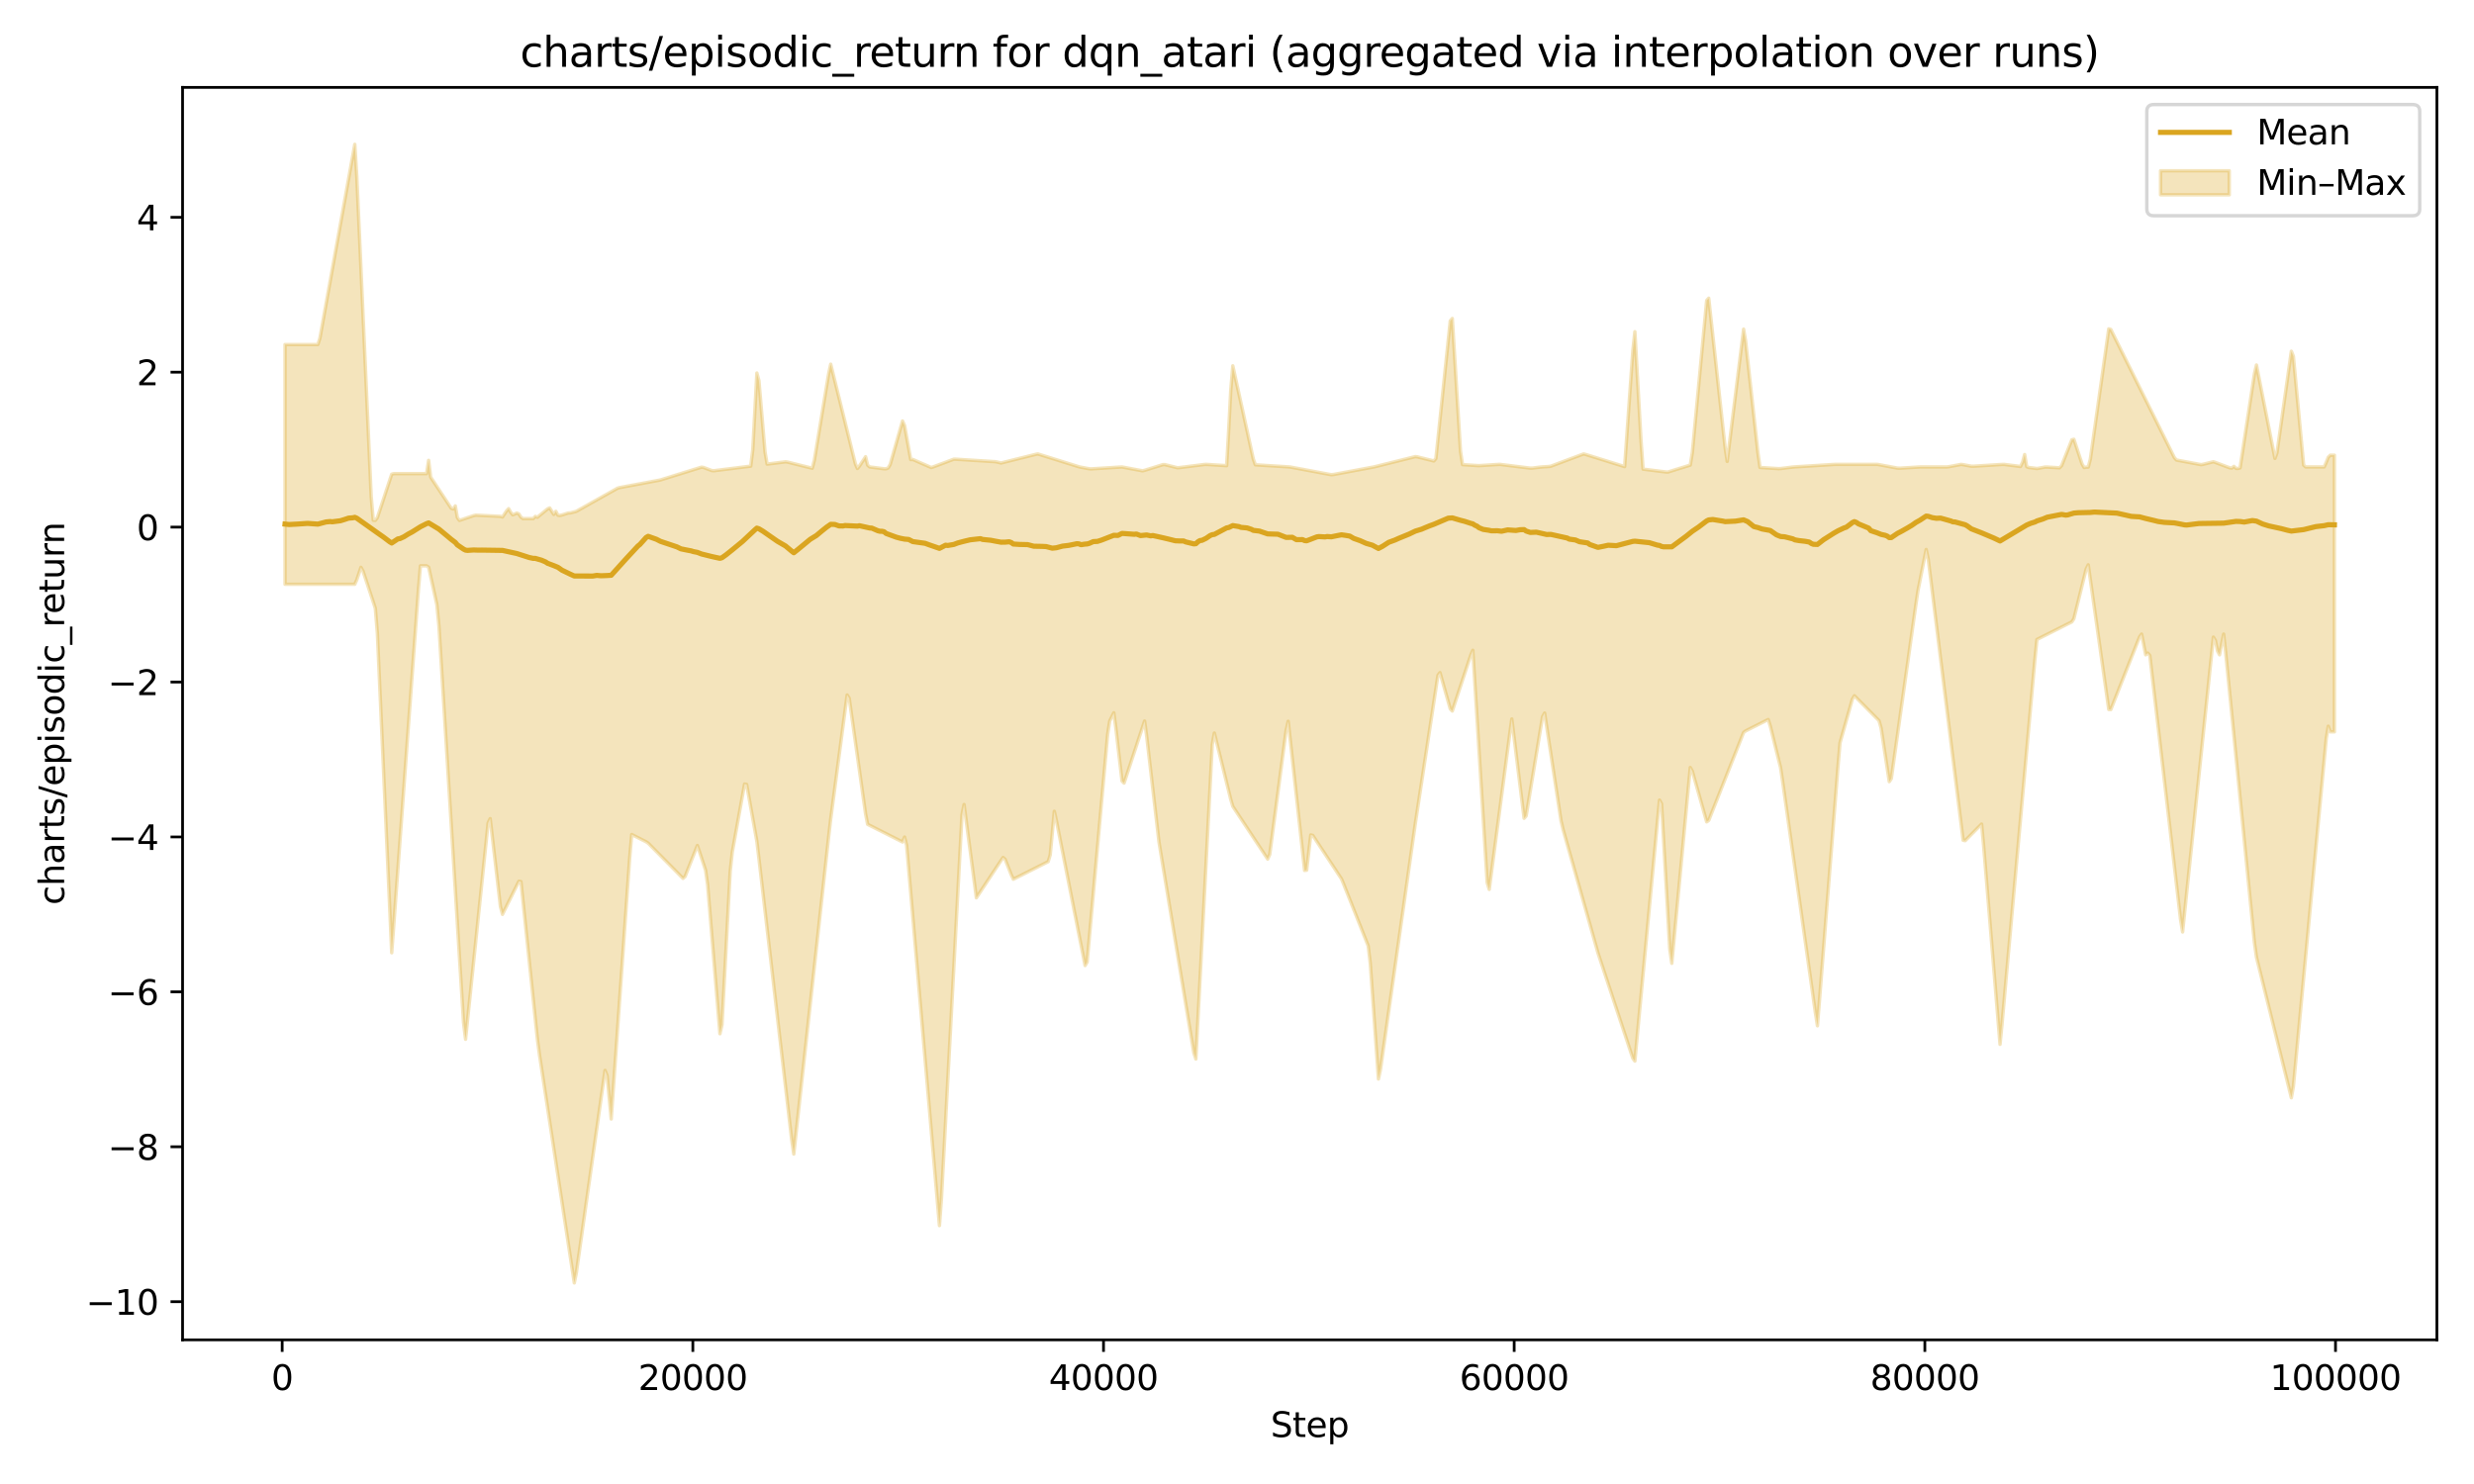 <?xml version="1.0" encoding="utf-8" standalone="no"?>
<!DOCTYPE svg PUBLIC "-//W3C//DTD SVG 1.1//EN"
  "http://www.w3.org/Graphics/SVG/1.1/DTD/svg11.dtd">
<svg xmlns:xlink="http://www.w3.org/1999/xlink" width="720pt" height="432pt" viewBox="0 0 720 432" xmlns="http://www.w3.org/2000/svg" version="1.1">
 <defs>
  <style type="text/css">*{stroke-linejoin: round; stroke-linecap: butt}</style>
 </defs>
 <g id="figure_1">
  <g id="patch_1">
   <path d="M 0 432 
L 720 432 
L 720 0 
L 0 0 
z
" style="fill: #ffffff"/>
  </g>
  <g id="axes_1">
   <g id="patch_2">
    <path d="M 53.131 390.04 
L 709.2 390.04 
L 709.2 25.44 
L 53.131 25.44 
z
" style="fill: #ffffff"/>
   </g>
   <g id="FillBetweenPolyCollection_1">
    <defs>
     <path id="m6036169754" d="M 82.953 -331.702 
L 82.953 -261.911 
L 83.55 -261.911 
L 84.147 -261.911 
L 84.744 -261.911 
L 85.341 -261.911 
L 85.938 -261.911 
L 86.535 -261.911 
L 87.132 -261.911 
L 87.729 -261.911 
L 88.326 -261.911 
L 88.923 -261.911 
L 89.52 -261.911 
L 90.117 -261.911 
L 90.714 -261.911 
L 91.311 -261.911 
L 91.908 -261.911 
L 92.505 -261.911 
L 93.102 -261.911 
L 93.699 -261.911 
L 94.296 -261.911 
L 94.893 -261.911 
L 95.49 -261.911 
L 96.087 -261.911 
L 96.684 -261.911 
L 97.281 -261.911 
L 97.878 -261.911 
L 98.475 -261.911 
L 99.072 -261.911 
L 99.669 -261.911 
L 100.266 -261.911 
L 100.863 -261.911 
L 101.46 -261.911 
L 102.057 -261.911 
L 102.654 -261.911 
L 103.251 -261.911 
L 103.848 -263.228 
L 104.445 -265.036 
L 105.042 -266.844 
L 105.639 -265.784 
L 106.236 -263.977 
L 106.833 -262.17 
L 107.431 -260.363 
L 108.028 -258.556 
L 108.625 -256.75 
L 109.222 -254.943 
L 109.819 -247.662 
L 110.416 -234.374 
L 111.013 -221.086 
L 111.61 -207.798 
L 112.207 -194.51 
L 112.804 -181.221 
L 113.401 -167.933 
L 113.998 -154.645 
L 114.595 -162.603 
L 115.192 -170.729 
L 115.789 -178.856 
L 116.386 -186.983 
L 116.983 -195.109 
L 117.58 -203.236 
L 118.177 -211.363 
L 118.774 -219.489 
L 119.371 -227.616 
L 119.968 -235.743 
L 120.565 -243.869 
L 121.162 -251.996 
L 121.759 -260.122 
L 122.356 -267.279 
L 122.953 -267.279 
L 123.55 -267.279 
L 124.147 -267.279 
L 124.744 -266.883 
L 125.341 -264.165 
L 125.938 -261.447 
L 126.535 -258.729 
L 127.132 -256.011 
L 127.729 -249.861 
L 128.326 -240.235 
L 128.923 -230.609 
L 129.52 -220.983 
L 130.117 -211.356 
L 130.714 -201.73 
L 131.311 -192.104 
L 131.908 -182.478 
L 132.505 -172.852 
L 133.103 -163.225 
L 133.7 -153.599 
L 134.297 -143.973 
L 134.894 -134.347 
L 135.491 -129.468 
L 136.088 -135.193 
L 136.685 -140.918 
L 137.282 -146.644 
L 137.879 -152.369 
L 138.476 -158.094 
L 139.073 -163.819 
L 139.67 -169.544 
L 140.267 -175.269 
L 140.864 -180.995 
L 141.461 -186.72 
L 142.058 -192.445 
L 142.655 -193.693 
L 143.252 -188.57 
L 143.849 -183.448 
L 144.446 -178.325 
L 145.043 -173.203 
L 145.64 -168.08 
L 146.237 -165.822 
L 146.834 -167.026 
L 147.431 -168.23 
L 148.028 -169.434 
L 148.625 -170.638 
L 149.222 -171.842 
L 149.819 -173.046 
L 150.416 -174.25 
L 151.013 -175.454 
L 151.61 -175.351 
L 152.207 -169.626 
L 152.804 -163.901 
L 153.401 -158.176 
L 153.998 -152.451 
L 154.595 -146.726 
L 155.192 -141 
L 155.789 -135.275 
L 156.386 -129.55 
L 156.983 -125.051 
L 157.58 -121.138 
L 158.177 -117.225 
L 158.774 -113.312 
L 159.372 -109.4 
L 159.969 -105.487 
L 160.566 -101.574 
L 161.163 -97.661 
L 161.76 -93.748 
L 162.357 -89.835 
L 162.954 -85.923 
L 163.551 -82.01 
L 164.148 -78.097 
L 164.745 -74.184 
L 165.342 -70.271 
L 165.939 -66.358 
L 166.536 -62.446 
L 167.133 -58.533 
L 167.73 -61.444 
L 168.327 -65.656 
L 168.924 -69.867 
L 169.521 -74.079 
L 170.118 -78.29 
L 170.715 -82.502 
L 171.312 -86.713 
L 171.909 -90.924 
L 172.506 -95.136 
L 173.103 -99.347 
L 173.7 -103.559 
L 174.297 -107.77 
L 174.894 -111.982 
L 175.491 -116.193 
L 176.088 -120.405 
L 176.685 -118.864 
L 177.282 -112.532 
L 177.879 -106.254 
L 178.476 -114.695 
L 179.073 -123.137 
L 179.67 -131.579 
L 180.267 -140.021 
L 180.864 -148.463 
L 181.461 -156.905 
L 182.058 -165.347 
L 182.655 -173.788 
L 183.252 -182.23 
L 183.849 -189.065 
L 184.446 -188.763 
L 185.044 -188.462 
L 185.641 -188.16 
L 186.238 -187.859 
L 186.835 -187.557 
L 187.432 -187.256 
L 188.029 -186.954 
L 188.626 -186.554 
L 189.223 -185.951 
L 189.82 -185.347 
L 190.417 -184.744 
L 191.014 -184.141 
L 191.611 -183.537 
L 192.208 -182.934 
L 192.805 -182.331 
L 193.402 -181.727 
L 193.999 -181.124 
L 194.596 -180.521 
L 195.193 -179.917 
L 195.79 -179.314 
L 196.387 -178.711 
L 196.984 -178.107 
L 197.581 -177.504 
L 198.178 -176.901 
L 198.775 -176.297 
L 199.372 -176.816 
L 199.969 -178.325 
L 200.566 -179.834 
L 201.163 -181.343 
L 201.76 -182.852 
L 202.357 -184.361 
L 202.954 -185.871 
L 203.551 -184.096 
L 204.148 -182.284 
L 204.745 -180.472 
L 205.342 -178.66 
L 205.939 -174.403 
L 206.536 -167.18 
L 207.133 -159.956 
L 207.73 -152.732 
L 208.327 -145.509 
L 208.924 -138.285 
L 209.521 -131.061 
L 210.118 -133.662 
L 210.716 -144.823 
L 211.313 -155.985 
L 211.91 -167.146 
L 212.507 -178.308 
L 213.104 -183.876 
L 213.701 -187.189 
L 214.298 -190.502 
L 214.895 -193.814 
L 215.492 -197.127 
L 216.089 -200.44 
L 216.686 -203.753 
L 217.283 -203.657 
L 217.88 -200.337 
L 218.477 -197.017 
L 219.074 -193.697 
L 219.671 -190.377 
L 220.268 -187.057 
L 220.865 -182.097 
L 221.462 -176.972 
L 222.059 -171.846 
L 222.656 -166.721 
L 223.253 -161.595 
L 223.85 -156.47 
L 224.447 -151.345 
L 225.044 -146.219 
L 225.641 -141.094 
L 226.238 -135.968 
L 226.835 -130.843 
L 227.432 -125.718 
L 228.029 -120.592 
L 228.626 -115.467 
L 229.223 -110.341 
L 229.82 -105.216 
L 230.417 -100.091 
L 231.014 -96.039 
L 231.611 -101.475 
L 232.208 -106.911 
L 232.805 -112.347 
L 233.402 -117.784 
L 233.999 -123.22 
L 234.596 -128.656 
L 235.193 -134.092 
L 235.79 -139.528 
L 236.388 -144.964 
L 236.985 -150.4 
L 237.582 -155.836 
L 238.179 -161.272 
L 238.776 -166.708 
L 239.373 -172.144 
L 239.97 -177.58 
L 240.567 -183.016 
L 241.164 -188.452 
L 241.761 -193.588 
L 242.358 -198.1 
L 242.955 -202.612 
L 243.552 -207.125 
L 244.149 -211.637 
L 244.746 -216.149 
L 245.343 -220.662 
L 245.94 -225.174 
L 246.537 -229.686 
L 247.134 -228.764 
L 247.731 -224.548 
L 248.328 -220.331 
L 248.925 -216.115 
L 249.522 -211.899 
L 250.119 -207.683 
L 250.716 -203.467 
L 251.313 -199.251 
L 251.91 -195.034 
L 252.507 -192.027 
L 253.104 -191.725 
L 253.701 -191.423 
L 254.298 -191.121 
L 254.895 -190.819 
L 255.492 -190.518 
L 256.089 -190.216 
L 256.686 -189.914 
L 257.283 -189.612 
L 257.88 -189.31 
L 258.477 -189.008 
L 259.074 -188.707 
L 259.671 -188.405 
L 260.268 -188.103 
L 260.865 -187.801 
L 261.462 -187.499 
L 262.06 -187.197 
L 262.657 -186.896 
L 263.254 -188.327 
L 263.851 -185.917 
L 264.448 -178.998 
L 265.045 -172.079 
L 265.642 -165.16 
L 266.239 -158.241 
L 266.836 -151.323 
L 267.433 -144.404 
L 268.03 -137.485 
L 268.627 -130.566 
L 269.224 -123.647 
L 269.821 -116.729 
L 270.418 -109.81 
L 271.015 -102.891 
L 271.612 -95.972 
L 272.209 -89.053 
L 272.806 -82.135 
L 273.403 -75.216 
L 274 -83.232 
L 274.597 -94.394 
L 275.194 -105.556 
L 275.791 -116.717 
L 276.388 -127.879 
L 276.985 -139.04 
L 277.582 -150.202 
L 278.179 -161.363 
L 278.776 -172.525 
L 279.373 -183.687 
L 279.97 -194.848 
L 280.567 -197.797 
L 281.164 -193.272 
L 281.761 -188.747 
L 282.358 -184.222 
L 282.955 -179.697 
L 283.552 -175.172 
L 284.149 -170.647 
L 284.746 -171.548 
L 285.343 -172.45 
L 285.94 -173.353 
L 286.537 -174.255 
L 287.134 -175.158 
L 287.732 -176.06 
L 288.329 -176.963 
L 288.926 -177.865 
L 289.523 -178.768 
L 290.12 -179.67 
L 290.717 -180.572 
L 291.314 -181.475 
L 291.911 -182.377 
L 292.508 -181.87 
L 293.105 -180.364 
L 293.702 -178.857 
L 294.299 -177.35 
L 294.896 -176.048 
L 295.493 -176.349 
L 296.09 -176.65 
L 296.687 -176.951 
L 297.284 -177.252 
L 297.881 -177.553 
L 298.478 -177.854 
L 299.075 -178.155 
L 299.672 -178.456 
L 300.269 -178.757 
L 300.866 -179.058 
L 301.463 -179.359 
L 302.06 -179.66 
L 302.657 -179.961 
L 303.254 -180.262 
L 303.851 -180.563 
L 304.448 -180.864 
L 305.045 -181.165 
L 305.642 -183.138 
L 306.239 -189.48 
L 306.836 -195.822 
L 307.433 -193.129 
L 308.03 -190.114 
L 308.627 -187.099 
L 309.224 -184.084 
L 309.821 -181.069 
L 310.418 -178.054 
L 311.015 -175.039 
L 311.612 -172.024 
L 312.209 -169.009 
L 312.806 -165.994 
L 313.403 -162.979 
L 314.001 -159.964 
L 314.598 -156.949 
L 315.195 -153.934 
L 315.792 -150.919 
L 316.389 -151.956 
L 316.986 -158.582 
L 317.583 -165.207 
L 318.18 -171.833 
L 318.777 -178.458 
L 319.374 -185.084 
L 319.971 -191.709 
L 320.568 -198.334 
L 321.165 -204.96 
L 321.762 -211.585 
L 322.359 -218.211 
L 322.956 -222.095 
L 323.553 -223.299 
L 324.15 -224.503 
L 324.747 -219.968 
L 325.344 -214.854 
L 325.941 -209.741 
L 326.538 -204.627 
L 327.135 -204.038 
L 327.732 -205.844 
L 328.329 -207.65 
L 328.926 -209.456 
L 329.523 -211.262 
L 330.12 -213.068 
L 330.717 -214.873 
L 331.314 -216.679 
L 331.911 -218.485 
L 332.508 -220.291 
L 333.105 -222.097 
L 333.702 -217.756 
L 334.299 -212.625 
L 334.896 -207.493 
L 335.493 -202.362 
L 336.09 -197.231 
L 336.687 -192.1 
L 337.284 -186.969 
L 337.881 -183.293 
L 338.478 -179.681 
L 339.075 -176.069 
L 339.673 -172.457 
L 340.27 -168.845 
L 340.867 -165.233 
L 341.464 -161.621 
L 342.061 -158.01 
L 342.658 -154.398 
L 343.255 -150.786 
L 343.852 -147.174 
L 344.449 -143.562 
L 345.046 -139.95 
L 345.643 -136.339 
L 346.24 -132.727 
L 346.837 -129.115 
L 347.434 -125.503 
L 348.031 -123.717 
L 348.628 -135.167 
L 349.225 -146.618 
L 349.822 -158.068 
L 350.419 -169.518 
L 351.016 -180.969 
L 351.613 -192.419 
L 352.21 -203.87 
L 352.807 -215.32 
L 353.404 -218.605 
L 354.001 -216.191 
L 354.598 -213.776 
L 355.195 -211.361 
L 355.792 -208.947 
L 356.389 -206.532 
L 356.986 -204.117 
L 357.583 -201.703 
L 358.18 -199.288 
L 358.777 -197.259 
L 359.374 -196.356 
L 359.971 -195.454 
L 360.568 -194.551 
L 361.165 -193.649 
L 361.762 -192.746 
L 362.359 -191.844 
L 362.956 -190.941 
L 363.553 -190.039 
L 364.15 -189.136 
L 364.747 -188.234 
L 365.345 -187.332 
L 365.942 -186.429 
L 366.539 -185.527 
L 367.136 -184.624 
L 367.733 -183.722 
L 368.33 -182.819 
L 368.927 -181.917 
L 369.524 -183.228 
L 370.121 -187.748 
L 370.718 -192.268 
L 371.315 -196.788 
L 371.912 -201.308 
L 372.509 -205.828 
L 373.106 -210.348 
L 373.703 -214.868 
L 374.3 -219.387 
L 374.897 -222.024 
L 375.494 -216.597 
L 376.091 -211.171 
L 376.688 -205.744 
L 377.285 -200.317 
L 377.882 -194.89 
L 378.479 -189.463 
L 379.076 -184.036 
L 379.673 -178.609 
L 380.27 -178.689 
L 380.867 -183.815 
L 381.464 -188.94 
L 382.061 -188.79 
L 382.658 -187.885 
L 383.255 -186.981 
L 383.852 -186.076 
L 384.449 -185.172 
L 385.046 -184.267 
L 385.643 -183.363 
L 386.24 -182.458 
L 386.837 -181.554 
L 387.434 -180.649 
L 388.031 -179.745 
L 388.628 -178.84 
L 389.225 -177.936 
L 389.822 -177.031 
L 390.419 -176.127 
L 391.017 -174.697 
L 391.614 -173.193 
L 392.211 -171.689 
L 392.808 -170.185 
L 393.405 -168.681 
L 394.002 -167.177 
L 394.599 -165.673 
L 395.196 -164.169 
L 395.793 -162.665 
L 396.39 -161.161 
L 396.987 -159.656 
L 397.584 -158.152 
L 398.181 -156.648 
L 398.778 -151.626 
L 399.375 -143.193 
L 399.972 -134.761 
L 400.569 -126.328 
L 401.166 -117.896 
L 401.763 -120.709 
L 402.36 -124.925 
L 402.957 -129.141 
L 403.554 -133.357 
L 404.151 -137.574 
L 404.748 -141.79 
L 405.345 -146.006 
L 405.942 -150.222 
L 406.539 -154.438 
L 407.136 -158.655 
L 407.733 -162.871 
L 408.33 -167.087 
L 408.927 -171.303 
L 409.524 -175.519 
L 410.121 -179.735 
L 410.718 -183.952 
L 411.315 -188.168 
L 411.912 -192.365 
L 412.509 -196.28 
L 413.106 -200.195 
L 413.703 -204.11 
L 414.3 -208.025 
L 414.897 -211.94 
L 415.494 -215.855 
L 416.091 -219.77 
L 416.689 -223.685 
L 417.286 -227.6 
L 417.883 -231.515 
L 418.48 -235.43 
L 419.077 -236.193 
L 419.674 -234.084 
L 420.271 -231.974 
L 420.868 -229.865 
L 421.465 -227.756 
L 422.062 -225.647 
L 422.659 -225.012 
L 423.256 -226.819 
L 423.853 -228.627 
L 424.45 -230.435 
L 425.047 -232.243 
L 425.644 -234.051 
L 426.241 -235.859 
L 426.838 -237.667 
L 427.435 -239.475 
L 428.032 -241.283 
L 428.629 -242.7 
L 429.226 -233.042 
L 429.823 -223.383 
L 430.42 -213.724 
L 431.017 -204.066 
L 431.614 -194.407 
L 432.211 -184.748 
L 432.808 -175.09 
L 433.405 -173.089 
L 434.002 -177.614 
L 434.599 -182.139 
L 435.196 -186.664 
L 435.793 -191.189 
L 436.39 -195.714 
L 436.987 -200.239 
L 437.584 -204.764 
L 438.181 -209.289 
L 438.778 -213.814 
L 439.375 -218.339 
L 439.972 -222.701 
L 440.569 -217.882 
L 441.166 -213.064 
L 441.763 -208.245 
L 442.36 -203.427 
L 442.958 -198.608 
L 443.555 -193.79 
L 444.152 -194.479 
L 444.749 -198.089 
L 445.346 -201.698 
L 445.943 -205.308 
L 446.54 -208.918 
L 447.137 -212.528 
L 447.734 -216.138 
L 448.331 -219.747 
L 448.928 -223.357 
L 449.525 -224.428 
L 450.122 -220.508 
L 450.719 -216.589 
L 451.316 -212.67 
L 451.913 -208.75 
L 452.51 -204.831 
L 453.107 -200.911 
L 453.704 -196.992 
L 454.301 -193.072 
L 454.898 -190.521 
L 455.495 -188.408 
L 456.092 -186.295 
L 456.689 -184.182 
L 457.286 -182.069 
L 457.883 -179.956 
L 458.48 -177.844 
L 459.077 -175.731 
L 459.674 -173.618 
L 460.271 -171.505 
L 460.868 -169.392 
L 461.465 -167.279 
L 462.062 -165.167 
L 462.659 -163.054 
L 463.256 -160.941 
L 463.853 -158.828 
L 464.45 -156.715 
L 465.047 -154.602 
L 465.644 -152.788 
L 466.241 -150.984 
L 466.838 -149.179 
L 467.435 -147.374 
L 468.032 -145.569 
L 468.63 -143.764 
L 469.227 -141.959 
L 469.824 -140.154 
L 470.421 -138.349 
L 471.018 -136.544 
L 471.615 -134.739 
L 472.212 -132.934 
L 472.809 -131.13 
L 473.406 -129.325 
L 474.003 -127.52 
L 474.6 -125.715 
L 475.197 -123.91 
L 475.794 -123.115 
L 476.391 -129.446 
L 476.988 -135.778 
L 477.585 -142.109 
L 478.182 -148.441 
L 478.779 -154.772 
L 479.376 -161.103 
L 479.973 -167.435 
L 480.57 -173.766 
L 481.167 -180.098 
L 481.764 -186.429 
L 482.361 -192.76 
L 482.958 -199.092 
L 483.555 -198.029 
L 484.152 -187.459 
L 484.749 -176.889 
L 485.346 -166.319 
L 485.943 -155.748 
L 486.54 -151.565 
L 487.137 -157.9 
L 487.734 -164.235 
L 488.331 -170.57 
L 488.928 -176.905 
L 489.525 -183.24 
L 490.122 -189.575 
L 490.719 -195.91 
L 491.316 -202.245 
L 491.913 -208.58 
L 492.51 -207.506 
L 493.107 -205.398 
L 493.704 -203.29 
L 494.302 -201.182 
L 494.899 -199.073 
L 495.496 -196.965 
L 496.093 -194.857 
L 496.69 -192.749 
L 497.287 -193.176 
L 497.884 -194.682 
L 498.481 -196.188 
L 499.078 -197.694 
L 499.675 -199.199 
L 500.272 -200.705 
L 500.869 -202.211 
L 501.466 -203.717 
L 502.063 -205.223 
L 502.66 -206.728 
L 503.257 -208.234 
L 503.854 -209.74 
L 504.451 -211.246 
L 505.048 -212.751 
L 505.645 -214.257 
L 506.242 -215.763 
L 506.839 -217.269 
L 507.436 -218.775 
L 508.033 -219.226 
L 508.63 -219.528 
L 509.227 -219.829 
L 509.824 -220.13 
L 510.421 -220.432 
L 511.018 -220.733 
L 511.615 -221.034 
L 512.212 -221.336 
L 512.809 -221.637 
L 513.406 -221.938 
L 514.003 -222.24 
L 514.6 -222.541 
L 515.197 -220.606 
L 515.794 -218.198 
L 516.391 -215.79 
L 516.988 -213.382 
L 517.585 -210.974 
L 518.182 -208.566 
L 518.779 -204.604 
L 519.376 -200.385 
L 519.974 -196.167 
L 520.571 -191.948 
L 521.168 -187.73 
L 521.765 -183.511 
L 522.362 -179.293 
L 522.959 -175.074 
L 523.556 -170.855 
L 524.153 -166.637 
L 524.75 -162.418 
L 525.347 -158.2 
L 525.944 -153.981 
L 526.541 -149.763 
L 527.138 -145.544 
L 527.735 -141.326 
L 528.332 -137.107 
L 528.929 -133.384 
L 529.526 -140.921 
L 530.123 -148.458 
L 530.72 -155.996 
L 531.317 -163.533 
L 531.914 -171.07 
L 532.511 -178.608 
L 533.108 -186.145 
L 533.705 -193.682 
L 534.302 -201.22 
L 534.899 -208.757 
L 535.496 -215.767 
L 536.093 -217.88 
L 536.69 -219.993 
L 537.287 -222.106 
L 537.884 -224.219 
L 538.481 -226.332 
L 539.078 -228.444 
L 539.675 -229.455 
L 540.272 -228.851 
L 540.869 -228.247 
L 541.466 -227.644 
L 542.063 -227.04 
L 542.66 -226.436 
L 543.257 -225.833 
L 543.854 -225.229 
L 544.451 -224.625 
L 545.048 -224.022 
L 545.646 -223.418 
L 546.243 -222.814 
L 546.84 -222.211 
L 547.437 -220.105 
L 548.034 -216.194 
L 548.631 -212.284 
L 549.228 -208.373 
L 549.825 -204.462 
L 550.422 -205.348 
L 551.019 -209.574 
L 551.616 -213.799 
L 552.213 -218.025 
L 552.81 -222.251 
L 553.407 -226.476 
L 554.004 -230.702 
L 554.601 -234.928 
L 555.198 -239.153 
L 555.795 -243.379 
L 556.392 -247.605 
L 556.989 -251.83 
L 557.586 -256.056 
L 558.183 -260.025 
L 558.78 -263.04 
L 559.377 -266.054 
L 559.974 -269.069 
L 560.571 -272.042 
L 561.168 -269.216 
L 561.765 -264.403 
L 562.362 -259.59 
L 562.959 -254.777 
L 563.556 -249.964 
L 564.153 -245.151 
L 564.75 -240.338 
L 565.347 -235.525 
L 565.944 -230.711 
L 566.541 -225.898 
L 567.138 -221.085 
L 567.735 -216.272 
L 568.332 -211.459 
L 568.929 -206.646 
L 569.526 -201.833 
L 570.123 -197.02 
L 570.72 -192.207 
L 571.318 -187.394 
L 571.915 -187.275 
L 572.512 -187.879 
L 573.109 -188.483 
L 573.706 -189.087 
L 574.303 -189.691 
L 574.9 -190.295 
L 575.497 -190.899 
L 576.094 -191.503 
L 576.691 -192.107 
L 577.288 -185.743 
L 577.885 -178.523 
L 578.482 -171.304 
L 579.079 -164.084 
L 579.676 -156.864 
L 580.273 -149.645 
L 580.87 -142.425 
L 581.467 -135.205 
L 582.064 -127.986 
L 582.661 -134.055 
L 583.258 -140.677 
L 583.855 -147.298 
L 584.452 -153.92 
L 585.049 -160.542 
L 585.646 -167.163 
L 586.243 -173.785 
L 586.84 -180.407 
L 587.437 -187.029 
L 588.034 -193.65 
L 588.631 -200.272 
L 589.228 -206.894 
L 589.825 -213.515 
L 590.422 -220.137 
L 591.019 -226.759 
L 591.616 -233.381 
L 592.213 -240.002 
L 592.81 -245.842 
L 593.407 -246.144 
L 594.004 -246.445 
L 594.601 -246.746 
L 595.198 -247.047 
L 595.795 -247.348 
L 596.392 -247.649 
L 596.989 -247.951 
L 597.587 -248.252 
L 598.184 -248.553 
L 598.781 -248.854 
L 599.378 -249.155 
L 599.975 -249.456 
L 600.572 -249.757 
L 601.169 -250.059 
L 601.766 -250.36 
L 602.363 -250.661 
L 602.96 -250.962 
L 603.557 -251.892 
L 604.154 -254.308 
L 604.751 -256.724 
L 605.348 -259.14 
L 605.945 -261.556 
L 606.542 -263.972 
L 607.139 -266.388 
L 607.736 -267.578 
L 608.333 -263.367 
L 608.93 -259.155 
L 609.527 -254.944 
L 610.124 -250.732 
L 610.721 -246.521 
L 611.318 -242.31 
L 611.915 -238.098 
L 612.512 -233.887 
L 613.109 -229.675 
L 613.706 -225.464 
L 614.303 -225.434 
L 614.9 -226.944 
L 615.497 -228.453 
L 616.094 -229.962 
L 616.691 -231.471 
L 617.288 -232.98 
L 617.885 -234.489 
L 618.482 -235.999 
L 619.079 -237.508 
L 619.676 -239.017 
L 620.273 -240.526 
L 620.87 -242.035 
L 621.467 -243.544 
L 622.064 -245.054 
L 622.661 -246.563 
L 623.259 -247.406 
L 623.856 -244.396 
L 624.453 -241.387 
L 625.05 -241.88 
L 625.647 -241.207 
L 626.244 -236.081 
L 626.841 -230.956 
L 627.438 -225.83 
L 628.035 -220.705 
L 628.632 -215.579 
L 629.229 -210.454 
L 629.826 -205.329 
L 630.423 -200.203 
L 631.02 -195.078 
L 631.617 -189.952 
L 632.214 -184.827 
L 632.811 -179.702 
L 633.408 -174.576 
L 634.005 -169.451 
L 634.602 -164.325 
L 635.199 -160.7 
L 635.796 -166.422 
L 636.393 -172.144 
L 636.99 -177.866 
L 637.587 -183.588 
L 638.184 -189.31 
L 638.781 -195.032 
L 639.378 -200.754 
L 639.975 -206.476 
L 640.572 -212.198 
L 641.169 -217.92 
L 641.766 -223.642 
L 642.363 -229.363 
L 642.96 -235.085 
L 643.557 -240.807 
L 644.154 -246.529 
L 644.751 -245.518 
L 645.348 -242.508 
L 645.945 -241.377 
L 646.542 -244.392 
L 647.139 -247.407 
L 647.736 -241.952 
L 648.333 -235.925 
L 648.931 -229.899 
L 649.528 -223.872 
L 650.125 -217.846 
L 650.722 -211.819 
L 651.319 -205.793 
L 651.916 -199.766 
L 652.513 -193.74 
L 653.11 -187.713 
L 653.707 -181.687 
L 654.304 -175.66 
L 654.901 -169.634 
L 655.498 -163.607 
L 656.095 -157.581 
L 656.692 -153.348 
L 657.289 -150.941 
L 657.886 -148.535 
L 658.483 -146.128 
L 659.08 -143.722 
L 659.677 -141.315 
L 660.274 -138.909 
L 660.871 -136.502 
L 661.468 -134.096 
L 662.065 -131.689 
L 662.662 -129.282 
L 663.259 -126.876 
L 663.856 -124.469 
L 664.453 -122.063 
L 665.05 -119.656 
L 665.647 -117.25 
L 666.244 -114.843 
L 666.841 -112.437 
L 667.438 -115.697 
L 668.035 -122.021 
L 668.632 -128.345 
L 669.229 -134.669 
L 669.826 -140.994 
L 670.423 -147.318 
L 671.02 -153.642 
L 671.617 -159.966 
L 672.214 -166.291 
L 672.811 -172.615 
L 673.408 -178.939 
L 674.005 -185.264 
L 674.603 -191.588 
L 675.2 -197.912 
L 675.797 -204.236 
L 676.394 -210.561 
L 676.991 -216.885 
L 677.588 -220.594 
L 678.185 -218.963 
L 678.782 -218.963 
L 679.379 -218.963 
L 679.379 -299.491 
L 679.379 -299.491 
L 678.782 -299.491 
L 678.185 -299.491 
L 677.588 -298.906 
L 676.991 -297.399 
L 676.394 -296.074 
L 675.797 -296.074 
L 675.2 -296.074 
L 674.603 -296.074 
L 674.005 -296.074 
L 673.408 -296.074 
L 672.811 -296.074 
L 672.214 -296.074 
L 671.617 -296.074 
L 671.02 -296.074 
L 670.423 -296.613 
L 669.826 -302.948 
L 669.229 -309.283 
L 668.632 -315.618 
L 668.035 -321.953 
L 667.438 -328.288 
L 666.841 -329.754 
L 666.244 -325.531 
L 665.647 -321.308 
L 665.05 -317.085 
L 664.453 -312.861 
L 663.856 -308.638 
L 663.259 -304.415 
L 662.662 -300.191 
L 662.065 -298.563 
L 661.468 -301.583 
L 660.871 -304.603 
L 660.274 -307.624 
L 659.677 -310.644 
L 659.08 -313.664 
L 658.483 -316.684 
L 657.886 -319.704 
L 657.289 -322.724 
L 656.692 -325.744 
L 656.095 -323.184 
L 655.498 -319.271 
L 654.901 -315.358 
L 654.304 -311.446 
L 653.707 -307.533 
L 653.11 -303.62 
L 652.513 -299.707 
L 651.916 -295.794 
L 651.319 -295.63 
L 650.722 -295.667 
L 650.125 -296.241 
L 649.528 -295.741 
L 648.931 -295.817 
L 648.333 -296.041 
L 647.736 -296.265 
L 647.139 -296.489 
L 646.542 -296.712 
L 645.945 -296.936 
L 645.348 -297.16 
L 644.751 -297.384 
L 644.154 -297.59 
L 643.557 -297.442 
L 642.96 -297.293 
L 642.363 -297.144 
L 641.766 -296.996 
L 641.169 -296.847 
L 640.572 -296.749 
L 639.975 -296.861 
L 639.378 -296.972 
L 638.781 -297.084 
L 638.184 -297.195 
L 637.587 -297.307 
L 636.99 -297.418 
L 636.393 -297.53 
L 635.796 -297.641 
L 635.199 -297.753 
L 634.602 -297.864 
L 634.005 -297.976 
L 633.408 -298.087 
L 632.811 -298.759 
L 632.214 -299.963 
L 631.617 -301.167 
L 631.02 -302.371 
L 630.423 -303.575 
L 629.826 -304.779 
L 629.229 -305.983 
L 628.632 -307.187 
L 628.035 -308.391 
L 627.438 -309.595 
L 626.841 -310.799 
L 626.244 -312.003 
L 625.647 -313.207 
L 625.05 -314.411 
L 624.453 -315.615 
L 623.856 -316.819 
L 623.259 -318.024 
L 622.661 -319.228 
L 622.064 -320.433 
L 621.467 -321.638 
L 620.87 -322.842 
L 620.273 -324.047 
L 619.676 -325.252 
L 619.079 -326.456 
L 618.482 -327.661 
L 617.885 -328.865 
L 617.288 -330.07 
L 616.691 -331.275 
L 616.094 -332.479 
L 615.497 -333.684 
L 614.9 -334.889 
L 614.303 -336.093 
L 613.706 -336.273 
L 613.109 -332.052 
L 612.512 -327.831 
L 611.915 -323.61 
L 611.318 -319.389 
L 610.721 -315.168 
L 610.124 -310.947 
L 609.527 -306.727 
L 608.93 -302.506 
L 608.333 -298.285 
L 607.736 -296.035 
L 607.139 -296.02 
L 606.542 -295.908 
L 605.945 -296.9 
L 605.348 -298.706 
L 604.751 -300.512 
L 604.154 -302.318 
L 603.557 -304.123 
L 602.96 -303.967 
L 602.363 -302.462 
L 601.766 -300.957 
L 601.169 -299.452 
L 600.572 -297.947 
L 599.975 -296.442 
L 599.378 -295.821 
L 598.781 -295.859 
L 598.184 -295.896 
L 597.587 -295.933 
L 596.989 -295.97 
L 596.392 -296.008 
L 595.795 -296.045 
L 595.198 -296.048 
L 594.601 -295.936 
L 594.004 -295.825 
L 593.407 -295.713 
L 592.81 -295.623 
L 592.213 -295.697 
L 591.616 -295.772 
L 591.019 -295.846 
L 590.422 -295.921 
L 589.825 -296.154 
L 589.228 -299.685 
L 588.631 -297.488 
L 588.034 -296.219 
L 587.437 -296.293 
L 586.84 -296.368 
L 586.243 -296.443 
L 585.646 -296.517 
L 585.049 -296.592 
L 584.452 -296.666 
L 583.855 -296.741 
L 583.258 -296.815 
L 582.661 -296.808 
L 582.064 -296.771 
L 581.467 -296.734 
L 580.87 -296.697 
L 580.273 -296.659 
L 579.676 -296.622 
L 579.079 -296.585 
L 578.482 -296.548 
L 577.885 -296.511 
L 577.288 -296.473 
L 576.691 -296.436 
L 576.094 -296.399 
L 575.497 -296.362 
L 574.9 -296.325 
L 574.303 -296.288 
L 573.706 -296.298 
L 573.109 -296.409 
L 572.512 -296.521 
L 571.915 -296.632 
L 571.318 -296.744 
L 570.72 -296.815 
L 570.123 -296.703 
L 569.526 -296.592 
L 568.929 -296.48 
L 568.332 -296.369 
L 567.735 -296.258 
L 567.138 -296.146 
L 566.541 -296.074 
L 565.944 -296.074 
L 565.347 -296.074 
L 564.75 -296.074 
L 564.153 -296.074 
L 563.556 -296.074 
L 562.959 -296.074 
L 562.362 -296.074 
L 561.765 -296.074 
L 561.168 -296.074 
L 560.571 -296.074 
L 559.974 -296.074 
L 559.377 -296.074 
L 558.78 -296.074 
L 558.183 -296.044 
L 557.586 -296.007 
L 556.989 -295.97 
L 556.392 -295.933 
L 555.795 -295.895 
L 555.198 -295.858 
L 554.601 -295.821 
L 554.004 -295.784 
L 553.407 -295.746 
L 552.81 -295.709 
L 552.213 -295.742 
L 551.616 -295.853 
L 551.019 -295.965 
L 550.422 -296.076 
L 549.825 -296.188 
L 549.228 -296.299 
L 548.631 -296.411 
L 548.034 -296.522 
L 547.437 -296.634 
L 546.84 -296.745 
L 546.243 -296.835 
L 545.646 -296.835 
L 545.048 -296.835 
L 544.451 -296.835 
L 543.854 -296.835 
L 543.257 -296.835 
L 542.66 -296.835 
L 542.063 -296.835 
L 541.466 -296.835 
L 540.869 -296.835 
L 540.272 -296.835 
L 539.675 -296.835 
L 539.078 -296.835 
L 538.481 -296.835 
L 537.884 -296.835 
L 537.287 -296.835 
L 536.69 -296.835 
L 536.093 -296.835 
L 535.496 -296.835 
L 534.899 -296.835 
L 534.302 -296.835 
L 533.705 -296.807 
L 533.108 -296.77 
L 532.511 -296.733 
L 531.914 -296.696 
L 531.317 -296.658 
L 530.72 -296.621 
L 530.123 -296.584 
L 529.526 -296.547 
L 528.929 -296.509 
L 528.332 -296.472 
L 527.735 -296.435 
L 527.138 -296.398 
L 526.541 -296.36 
L 525.944 -296.323 
L 525.347 -296.286 
L 524.75 -296.249 
L 524.153 -296.211 
L 523.556 -296.174 
L 522.959 -296.137 
L 522.362 -296.1 
L 521.765 -296.051 
L 521.168 -295.977 
L 520.571 -295.903 
L 519.974 -295.828 
L 519.376 -295.754 
L 518.779 -295.68 
L 518.182 -295.605 
L 517.585 -295.589 
L 516.988 -295.626 
L 516.391 -295.663 
L 515.794 -295.7 
L 515.197 -295.737 
L 514.6 -295.774 
L 514.003 -295.812 
L 513.406 -295.849 
L 512.809 -295.886 
L 512.212 -295.924 
L 511.615 -300.127 
L 511.018 -305.548 
L 510.421 -310.969 
L 509.824 -316.39 
L 509.227 -321.81 
L 508.63 -327.231 
L 508.033 -332.652 
L 507.436 -336.18 
L 506.839 -331.367 
L 506.242 -326.554 
L 505.645 -321.741 
L 505.048 -316.928 
L 504.451 -312.115 
L 503.854 -307.302 
L 503.257 -302.488 
L 502.66 -297.675 
L 502.063 -301.728 
L 501.466 -307.161 
L 500.869 -312.594 
L 500.272 -318.027 
L 499.675 -323.46 
L 499.078 -328.893 
L 498.481 -334.326 
L 497.884 -339.759 
L 497.287 -345.192 
L 496.69 -344.529 
L 496.093 -338.208 
L 495.496 -331.887 
L 494.899 -325.567 
L 494.302 -319.246 
L 493.704 -312.925 
L 493.107 -306.605 
L 492.51 -300.284 
L 491.913 -296.624 
L 491.316 -296.438 
L 490.719 -296.251 
L 490.122 -296.065 
L 489.525 -295.879 
L 488.928 -295.693 
L 488.331 -295.507 
L 487.734 -295.321 
L 487.137 -295.134 
L 486.54 -294.948 
L 485.943 -294.762 
L 485.346 -294.576 
L 484.749 -294.622 
L 484.152 -294.697 
L 483.555 -294.771 
L 482.958 -294.845 
L 482.361 -294.92 
L 481.764 -294.994 
L 481.167 -295.068 
L 480.57 -295.143 
L 479.973 -295.217 
L 479.376 -295.291 
L 478.779 -295.366 
L 478.182 -295.44 
L 477.585 -303.73 
L 476.988 -314.3 
L 476.391 -324.87 
L 475.794 -335.441 
L 475.197 -329.93 
L 474.6 -321.488 
L 474.003 -313.046 
L 473.406 -304.604 
L 472.809 -296.178 
L 472.212 -296.364 
L 471.615 -296.55 
L 471.018 -296.736 
L 470.421 -296.922 
L 469.824 -297.108 
L 469.227 -297.295 
L 468.63 -297.481 
L 468.032 -297.667 
L 467.435 -297.853 
L 466.838 -298.039 
L 466.241 -298.225 
L 465.644 -298.411 
L 465.047 -298.597 
L 464.45 -298.783 
L 463.853 -298.969 
L 463.256 -299.155 
L 462.659 -299.341 
L 462.062 -299.527 
L 461.465 -299.714 
L 460.868 -299.862 
L 460.271 -299.638 
L 459.674 -299.415 
L 459.077 -299.192 
L 458.48 -298.968 
L 457.883 -298.745 
L 457.286 -298.522 
L 456.689 -298.298 
L 456.092 -298.075 
L 455.495 -297.852 
L 454.898 -297.629 
L 454.301 -297.405 
L 453.704 -297.182 
L 453.107 -296.959 
L 452.51 -296.735 
L 451.913 -296.512 
L 451.316 -296.289 
L 450.719 -296.205 
L 450.122 -296.168 
L 449.525 -296.131 
L 448.928 -296.094 
L 448.331 -296.04 
L 447.734 -295.965 
L 447.137 -295.891 
L 446.54 -295.817 
L 445.943 -295.743 
L 445.346 -295.73 
L 444.749 -295.805 
L 444.152 -295.879 
L 443.555 -295.954 
L 442.958 -296.028 
L 442.36 -296.103 
L 441.763 -296.177 
L 441.166 -296.251 
L 440.569 -296.326 
L 439.972 -296.4 
L 439.375 -296.475 
L 438.778 -296.549 
L 438.181 -296.624 
L 437.584 -296.698 
L 436.987 -296.772 
L 436.39 -296.83 
L 435.793 -296.792 
L 435.196 -296.755 
L 434.599 -296.718 
L 434.002 -296.681 
L 433.405 -296.643 
L 432.808 -296.606 
L 432.211 -296.569 
L 431.614 -296.532 
L 431.017 -296.494 
L 430.42 -296.457 
L 429.823 -296.488 
L 429.226 -296.525 
L 428.629 -296.563 
L 428.032 -296.6 
L 427.435 -296.637 
L 426.838 -296.674 
L 426.241 -296.712 
L 425.644 -296.749 
L 425.047 -300.652 
L 424.45 -310.311 
L 423.853 -319.97 
L 423.256 -329.628 
L 422.659 -339.287 
L 422.062 -338.584 
L 421.465 -332.862 
L 420.868 -327.14 
L 420.271 -321.418 
L 419.674 -315.696 
L 419.077 -309.974 
L 418.48 -304.252 
L 417.883 -298.53 
L 417.286 -297.816 
L 416.689 -297.964 
L 416.091 -298.113 
L 415.494 -298.262 
L 414.897 -298.411 
L 414.3 -298.56 
L 413.703 -298.709 
L 413.106 -298.858 
L 412.509 -299.007 
L 411.912 -299.085 
L 411.315 -298.936 
L 410.718 -298.788 
L 410.121 -298.639 
L 409.524 -298.49 
L 408.927 -298.341 
L 408.33 -298.192 
L 407.733 -298.044 
L 407.136 -297.895 
L 406.539 -297.746 
L 405.942 -297.597 
L 405.345 -297.449 
L 404.748 -297.3 
L 404.151 -297.151 
L 403.554 -297.002 
L 402.957 -296.853 
L 402.36 -296.705 
L 401.763 -296.556 
L 401.166 -296.407 
L 400.569 -296.258 
L 399.972 -296.109 
L 399.375 -295.989 
L 398.778 -295.877 
L 398.181 -295.766 
L 397.584 -295.654 
L 396.987 -295.543 
L 396.39 -295.431 
L 395.793 -295.32 
L 395.196 -295.208 
L 394.599 -295.097 
L 394.002 -294.985 
L 393.405 -294.874 
L 392.808 -294.762 
L 392.211 -294.65 
L 391.614 -294.539 
L 391.017 -294.427 
L 390.419 -294.316 
L 389.822 -294.204 
L 389.225 -294.093 
L 388.628 -293.981 
L 388.031 -293.87 
L 387.434 -293.818 
L 386.837 -293.93 
L 386.24 -294.042 
L 385.643 -294.154 
L 385.046 -294.265 
L 384.449 -294.377 
L 383.852 -294.489 
L 383.255 -294.601 
L 382.658 -294.712 
L 382.061 -294.824 
L 381.464 -294.936 
L 380.867 -295.048 
L 380.27 -295.16 
L 379.673 -295.271 
L 379.076 -295.383 
L 378.479 -295.495 
L 377.882 -295.607 
L 377.285 -295.718 
L 376.688 -295.83 
L 376.091 -295.942 
L 375.494 -296.054 
L 374.897 -296.104 
L 374.3 -296.141 
L 373.703 -296.179 
L 373.106 -296.216 
L 372.509 -296.253 
L 371.912 -296.29 
L 371.315 -296.328 
L 370.718 -296.365 
L 370.121 -296.402 
L 369.524 -296.439 
L 368.927 -296.477 
L 368.33 -296.514 
L 367.733 -296.551 
L 367.136 -296.588 
L 366.539 -296.626 
L 365.942 -296.663 
L 365.345 -296.7 
L 364.747 -298.387 
L 364.15 -301.099 
L 363.553 -303.811 
L 362.956 -306.523 
L 362.359 -309.235 
L 361.762 -311.947 
L 361.165 -314.659 
L 360.568 -317.371 
L 359.971 -320.083 
L 359.374 -322.795 
L 358.777 -325.507 
L 358.18 -318.373 
L 357.583 -306.923 
L 356.986 -296.452 
L 356.389 -296.489 
L 355.792 -296.527 
L 355.195 -296.564 
L 354.598 -296.601 
L 354.001 -296.638 
L 353.404 -296.675 
L 352.807 -296.712 
L 352.21 -296.75 
L 351.613 -296.787 
L 351.016 -296.824 
L 350.419 -296.784 
L 349.822 -296.709 
L 349.225 -296.635 
L 348.628 -296.56 
L 348.031 -296.486 
L 347.434 -296.412 
L 346.837 -296.337 
L 346.24 -296.263 
L 345.643 -296.188 
L 345.046 -296.114 
L 344.449 -296.039 
L 343.852 -295.965 
L 343.255 -295.891 
L 342.658 -295.849 
L 342.061 -295.998 
L 341.464 -296.147 
L 340.867 -296.296 
L 340.27 -296.445 
L 339.673 -296.594 
L 339.075 -296.743 
L 338.478 -296.764 
L 337.881 -296.578 
L 337.284 -296.392 
L 336.687 -296.206 
L 336.09 -296.02 
L 335.493 -295.834 
L 334.896 -295.648 
L 334.299 -295.463 
L 333.702 -295.277 
L 333.105 -295.091 
L 332.508 -294.952 
L 331.911 -295.064 
L 331.314 -295.175 
L 330.717 -295.287 
L 330.12 -295.398 
L 329.523 -295.51 
L 328.926 -295.621 
L 328.329 -295.733 
L 327.732 -295.844 
L 327.135 -295.956 
L 326.538 -296.067 
L 325.941 -296.038 
L 325.344 -296.001 
L 324.747 -295.964 
L 324.15 -295.927 
L 323.553 -295.889 
L 322.956 -295.852 
L 322.359 -295.815 
L 321.762 -295.778 
L 321.165 -295.741 
L 320.568 -295.703 
L 319.971 -295.666 
L 319.374 -295.629 
L 318.777 -295.592 
L 318.18 -295.555 
L 317.583 -295.517 
L 316.986 -295.55 
L 316.389 -295.661 
L 315.792 -295.773 
L 315.195 -295.885 
L 314.598 -295.996 
L 314.001 -296.131 
L 313.403 -296.317 
L 312.806 -296.503 
L 312.209 -296.689 
L 311.612 -296.876 
L 311.015 -297.062 
L 310.418 -297.248 
L 309.821 -297.434 
L 309.224 -297.621 
L 308.627 -297.807 
L 308.03 -297.993 
L 307.433 -298.179 
L 306.836 -298.366 
L 306.239 -298.552 
L 305.642 -298.738 
L 305.045 -298.925 
L 304.448 -299.111 
L 303.851 -299.297 
L 303.254 -299.483 
L 302.657 -299.67 
L 302.06 -299.856 
L 301.463 -299.755 
L 300.866 -299.606 
L 300.269 -299.457 
L 299.672 -299.309 
L 299.075 -299.16 
L 298.478 -299.011 
L 297.881 -298.862 
L 297.284 -298.714 
L 296.687 -298.565 
L 296.09 -298.416 
L 295.493 -298.268 
L 294.896 -298.119 
L 294.299 -297.97 
L 293.702 -297.821 
L 293.105 -297.673 
L 292.508 -297.524 
L 291.911 -297.375 
L 291.314 -297.23 
L 290.717 -297.379 
L 290.12 -297.528 
L 289.523 -297.617 
L 288.926 -297.654 
L 288.329 -297.692 
L 287.732 -297.729 
L 287.134 -297.766 
L 286.537 -297.804 
L 285.94 -297.841 
L 285.343 -297.878 
L 284.746 -297.915 
L 284.149 -297.953 
L 283.552 -297.99 
L 282.955 -298.027 
L 282.358 -298.065 
L 281.761 -298.102 
L 281.164 -298.139 
L 280.567 -298.176 
L 279.97 -298.214 
L 279.373 -298.251 
L 278.776 -298.288 
L 278.179 -298.326 
L 277.582 -298.334 
L 276.985 -298.111 
L 276.388 -297.888 
L 275.791 -297.665 
L 275.194 -297.441 
L 274.597 -297.218 
L 274 -296.995 
L 273.403 -296.772 
L 272.806 -296.549 
L 272.209 -296.326 
L 271.612 -296.102 
L 271.015 -295.912 
L 270.418 -296.173 
L 269.821 -296.434 
L 269.224 -296.695 
L 268.627 -296.956 
L 268.03 -297.216 
L 267.433 -297.477 
L 266.836 -297.738 
L 266.239 -297.999 
L 265.642 -298.26 
L 265.045 -298.22 
L 264.448 -301.512 
L 263.851 -304.823 
L 263.254 -308.134 
L 262.657 -309.454 
L 262.06 -307.348 
L 261.462 -305.242 
L 260.865 -303.136 
L 260.268 -301.031 
L 259.671 -298.925 
L 259.074 -296.819 
L 258.477 -295.768 
L 257.88 -295.545 
L 257.283 -295.549 
L 256.686 -295.624 
L 256.089 -295.699 
L 255.492 -295.773 
L 254.895 -295.848 
L 254.298 -295.922 
L 253.701 -295.997 
L 253.104 -296.071 
L 252.507 -296.58 
L 251.91 -299.047 
L 251.313 -298.144 
L 250.716 -297.241 
L 250.119 -296.338 
L 249.522 -295.629 
L 248.925 -297.023 
L 248.328 -299.436 
L 247.731 -301.85 
L 247.134 -304.263 
L 246.537 -306.676 
L 245.94 -309.09 
L 245.343 -311.503 
L 244.746 -313.916 
L 244.149 -316.33 
L 243.552 -318.743 
L 242.955 -321.156 
L 242.358 -323.57 
L 241.761 -325.983 
L 241.164 -323.247 
L 240.567 -319.638 
L 239.97 -316.028 
L 239.373 -312.418 
L 238.776 -308.808 
L 238.179 -305.198 
L 237.582 -301.588 
L 236.985 -297.979 
L 236.388 -295.701 
L 235.79 -295.85 
L 235.193 -295.999 
L 234.596 -296.148 
L 233.999 -296.297 
L 233.402 -296.446 
L 232.805 -296.595 
L 232.208 -296.744 
L 231.611 -296.893 
L 231.014 -297.042 
L 230.417 -297.191 
L 229.82 -297.34 
L 229.223 -297.489 
L 228.626 -297.577 
L 228.029 -297.502 
L 227.432 -297.428 
L 226.835 -297.354 
L 226.238 -297.279 
L 225.641 -297.205 
L 225.044 -297.13 
L 224.447 -297.056 
L 223.85 -296.982 
L 223.253 -296.907 
L 222.656 -300.398 
L 222.059 -307.337 
L 221.462 -314.275 
L 220.865 -321.213 
L 220.268 -323.408 
L 219.671 -312.247 
L 219.074 -301.085 
L 218.477 -296.313 
L 217.88 -296.238 
L 217.283 -296.164 
L 216.686 -296.089 
L 216.089 -296.015 
L 215.492 -295.941 
L 214.895 -295.866 
L 214.298 -295.792 
L 213.701 -295.717 
L 213.104 -295.643 
L 212.507 -295.568 
L 211.91 -295.494 
L 211.313 -295.42 
L 210.716 -295.345 
L 210.118 -295.271 
L 209.521 -295.196 
L 208.924 -295.122 
L 208.327 -295.047 
L 207.73 -294.973 
L 207.133 -295.033 
L 206.536 -295.256 
L 205.939 -295.48 
L 205.342 -295.704 
L 204.745 -295.928 
L 204.148 -296.009 
L 203.551 -295.823 
L 202.954 -295.637 
L 202.357 -295.451 
L 201.76 -295.265 
L 201.163 -295.079 
L 200.566 -294.893 
L 199.969 -294.707 
L 199.372 -294.521 
L 198.775 -294.335 
L 198.178 -294.149 
L 197.581 -293.963 
L 196.984 -293.777 
L 196.387 -293.591 
L 195.79 -293.405 
L 195.193 -293.219 
L 194.596 -293.033 
L 193.999 -292.847 
L 193.402 -292.661 
L 192.805 -292.475 
L 192.208 -292.289 
L 191.611 -292.168 
L 191.014 -292.056 
L 190.417 -291.945 
L 189.82 -291.834 
L 189.223 -291.722 
L 188.626 -291.611 
L 188.029 -291.499 
L 187.432 -291.388 
L 186.835 -291.276 
L 186.238 -291.165 
L 185.641 -291.053 
L 185.044 -290.942 
L 184.446 -290.83 
L 183.849 -290.719 
L 183.252 -290.607 
L 182.655 -290.496 
L 182.058 -290.384 
L 181.461 -290.273 
L 180.864 -290.161 
L 180.267 -290.05 
L 179.67 -289.856 
L 179.073 -289.521 
L 178.476 -289.186 
L 177.879 -288.852 
L 177.282 -288.517 
L 176.685 -288.182 
L 176.088 -287.847 
L 175.491 -287.512 
L 174.894 -287.178 
L 174.297 -286.843 
L 173.7 -286.508 
L 173.103 -286.173 
L 172.506 -285.839 
L 171.909 -285.504 
L 171.312 -285.169 
L 170.715 -284.834 
L 170.118 -284.499 
L 169.521 -284.165 
L 168.924 -283.83 
L 168.327 -283.495 
L 167.73 -283.16 
L 167.133 -282.991 
L 166.536 -282.842 
L 165.939 -282.693 
L 165.342 -282.662 
L 164.745 -282.469 
L 164.148 -282.276 
L 163.551 -282.098 
L 162.954 -281.949 
L 162.357 -282.035 
L 161.76 -283.151 
L 161.163 -282.256 
L 160.566 -283.198 
L 159.969 -284.14 
L 159.372 -283.867 
L 158.774 -283.377 
L 158.177 -282.888 
L 157.58 -282.398 
L 156.983 -281.909 
L 156.386 -281.419 
L 155.789 -281.674 
L 155.192 -281.025 
L 154.595 -281.025 
L 153.998 -281.025 
L 153.401 -281.025 
L 152.804 -281.025 
L 152.207 -281.025 
L 151.61 -281.43 
L 151.013 -282.394 
L 150.416 -282.644 
L 149.819 -282.386 
L 149.222 -282.128 
L 148.625 -282.872 
L 148.028 -283.92 
L 147.431 -283.282 
L 146.834 -282.393 
L 146.237 -281.505 
L 145.64 -281.682 
L 145.043 -281.712 
L 144.446 -281.742 
L 143.849 -281.772 
L 143.252 -281.802 
L 142.655 -281.832 
L 142.058 -281.862 
L 141.461 -281.892 
L 140.864 -281.922 
L 140.267 -281.952 
L 139.67 -281.982 
L 139.073 -282.012 
L 138.476 -282.042 
L 137.879 -281.914 
L 137.282 -281.714 
L 136.685 -281.513 
L 136.088 -281.312 
L 135.491 -281.112 
L 134.894 -280.911 
L 134.297 -280.711 
L 133.7 -280.51 
L 133.103 -281.337 
L 132.505 -284.729 
L 131.908 -283.832 
L 131.311 -284.05 
L 130.714 -284.954 
L 130.117 -285.859 
L 129.52 -286.763 
L 128.923 -287.668 
L 128.326 -288.572 
L 127.729 -289.477 
L 127.132 -290.381 
L 126.535 -291.286 
L 125.938 -292.19 
L 125.341 -293.095 
L 124.744 -297.992 
L 124.147 -294.122 
L 123.55 -294.122 
L 122.953 -294.122 
L 122.356 -294.122 
L 121.759 -294.122 
L 121.162 -294.122 
L 120.565 -294.122 
L 119.968 -294.122 
L 119.371 -294.122 
L 118.774 -294.122 
L 118.177 -294.122 
L 117.58 -294.122 
L 116.983 -294.122 
L 116.386 -294.122 
L 115.789 -294.122 
L 115.192 -294.122 
L 114.595 -294.122 
L 113.998 -293.963 
L 113.401 -292.155 
L 112.804 -290.347 
L 112.207 -288.539 
L 111.61 -286.731 
L 111.013 -284.923 
L 110.416 -283.115 
L 109.819 -281.307 
L 109.222 -280.508 
L 108.625 -280.564 
L 108.028 -287.527 
L 107.431 -300.815 
L 106.833 -314.103 
L 106.236 -327.391 
L 105.639 -340.679 
L 105.042 -353.968 
L 104.445 -367.256 
L 103.848 -380.544 
L 103.251 -389.987 
L 102.654 -386.669 
L 102.057 -383.351 
L 101.46 -380.032 
L 100.863 -376.714 
L 100.266 -373.396 
L 99.669 -370.077 
L 99.072 -366.759 
L 98.475 -363.441 
L 97.878 -360.123 
L 97.281 -356.804 
L 96.684 -353.486 
L 96.087 -350.168 
L 95.49 -346.849 
L 94.893 -343.531 
L 94.296 -340.213 
L 93.699 -336.894 
L 93.102 -333.576 
L 92.505 -331.702 
L 91.908 -331.702 
L 91.311 -331.702 
L 90.714 -331.702 
L 90.117 -331.702 
L 89.52 -331.702 
L 88.923 -331.702 
L 88.326 -331.702 
L 87.729 -331.702 
L 87.132 -331.702 
L 86.535 -331.702 
L 85.938 -331.702 
L 85.341 -331.702 
L 84.744 -331.702 
L 84.147 -331.702 
L 83.55 -331.702 
L 82.953 -331.702 
z
" style="stroke: #daa520; stroke-opacity: 0.3"/>
    </defs>
    <g clip-path="url(#p2100bb5efb)">
     <use xlink:href="#m6036169754" x="0" y="432" style="fill: #daa520; fill-opacity: 0.3; stroke: #daa520; stroke-opacity: 0.3"/>
    </g>
   </g>
   <g id="matplotlib.axis_1">
    <g id="xtick_1">
     <g id="line2d_1">
      <defs>
       <path id="m77696a0752" d="M 0 0 
L 0 3.5 
" style="stroke: #000000; stroke-width: 0.8"/>
      </defs>
      <g>
       <use xlink:href="#m77696a0752" x="82.122" y="390.04" style="stroke: #000000; stroke-width: 0.8"/>
      </g>
     </g>
     <g id="text_1">
      <!-- 0 -->
      <g transform="translate(78.941 404.638) scale(0.1 -0.1)">
       <defs>
        <path id="DejaVuSans-30" d="M 2034 4250 
Q 1547 4250 1301 3770 
Q 1056 3291 1056 2328 
Q 1056 1369 1301 889 
Q 1547 409 2034 409 
Q 2525 409 2770 889 
Q 3016 1369 3016 2328 
Q 3016 3291 2770 3770 
Q 2525 4250 2034 4250 
z
M 2034 4750 
Q 2819 4750 3233 4129 
Q 3647 3509 3647 2328 
Q 3647 1150 3233 529 
Q 2819 -91 2034 -91 
Q 1250 -91 836 529 
Q 422 1150 422 2328 
Q 422 3509 836 4129 
Q 1250 4750 2034 4750 
z
" transform="scale(0.016)"/>
       </defs>
       <use xlink:href="#DejaVuSans-30"/>
      </g>
     </g>
    </g>
    <g id="xtick_2">
     <g id="line2d_2">
      <g>
       <use xlink:href="#m77696a0752" x="201.637" y="390.04" style="stroke: #000000; stroke-width: 0.8"/>
      </g>
     </g>
     <g id="text_2">
      <!-- 20000 -->
      <g transform="translate(185.73 404.638) scale(0.1 -0.1)">
       <defs>
        <path id="DejaVuSans-32" d="M 1228 531 
L 3431 531 
L 3431 0 
L 469 0 
L 469 531 
Q 828 903 1448 1529 
Q 2069 2156 2228 2338 
Q 2531 2678 2651 2914 
Q 2772 3150 2772 3378 
Q 2772 3750 2511 3984 
Q 2250 4219 1831 4219 
Q 1534 4219 1204 4116 
Q 875 4013 500 3803 
L 500 4441 
Q 881 4594 1212 4672 
Q 1544 4750 1819 4750 
Q 2544 4750 2975 4387 
Q 3406 4025 3406 3419 
Q 3406 3131 3298 2873 
Q 3191 2616 2906 2266 
Q 2828 2175 2409 1742 
Q 1991 1309 1228 531 
z
" transform="scale(0.016)"/>
       </defs>
       <use xlink:href="#DejaVuSans-32"/>
       <use xlink:href="#DejaVuSans-30" transform="translate(63.623 0)"/>
       <use xlink:href="#DejaVuSans-30" transform="translate(127.246 0)"/>
       <use xlink:href="#DejaVuSans-30" transform="translate(190.869 0)"/>
       <use xlink:href="#DejaVuSans-30" transform="translate(254.492 0)"/>
      </g>
     </g>
    </g>
    <g id="xtick_3">
     <g id="line2d_3">
      <g>
       <use xlink:href="#m77696a0752" x="321.151" y="390.04" style="stroke: #000000; stroke-width: 0.8"/>
      </g>
     </g>
     <g id="text_3">
      <!-- 40000 -->
      <g transform="translate(305.245 404.638) scale(0.1 -0.1)">
       <defs>
        <path id="DejaVuSans-34" d="M 2419 4116 
L 825 1625 
L 2419 1625 
L 2419 4116 
z
M 2253 4666 
L 3047 4666 
L 3047 1625 
L 3713 1625 
L 3713 1100 
L 3047 1100 
L 3047 0 
L 2419 0 
L 2419 1100 
L 313 1100 
L 313 1709 
L 2253 4666 
z
" transform="scale(0.016)"/>
       </defs>
       <use xlink:href="#DejaVuSans-34"/>
       <use xlink:href="#DejaVuSans-30" transform="translate(63.623 0)"/>
       <use xlink:href="#DejaVuSans-30" transform="translate(127.246 0)"/>
       <use xlink:href="#DejaVuSans-30" transform="translate(190.869 0)"/>
       <use xlink:href="#DejaVuSans-30" transform="translate(254.492 0)"/>
      </g>
     </g>
    </g>
    <g id="xtick_4">
     <g id="line2d_4">
      <g>
       <use xlink:href="#m77696a0752" x="440.666" y="390.04" style="stroke: #000000; stroke-width: 0.8"/>
      </g>
     </g>
     <g id="text_4">
      <!-- 60000 -->
      <g transform="translate(424.76 404.638) scale(0.1 -0.1)">
       <defs>
        <path id="DejaVuSans-36" d="M 2113 2584 
Q 1688 2584 1439 2293 
Q 1191 2003 1191 1497 
Q 1191 994 1439 701 
Q 1688 409 2113 409 
Q 2538 409 2786 701 
Q 3034 994 3034 1497 
Q 3034 2003 2786 2293 
Q 2538 2584 2113 2584 
z
M 3366 4563 
L 3366 3988 
Q 3128 4100 2886 4159 
Q 2644 4219 2406 4219 
Q 1781 4219 1451 3797 
Q 1122 3375 1075 2522 
Q 1259 2794 1537 2939 
Q 1816 3084 2150 3084 
Q 2853 3084 3261 2657 
Q 3669 2231 3669 1497 
Q 3669 778 3244 343 
Q 2819 -91 2113 -91 
Q 1303 -91 875 529 
Q 447 1150 447 2328 
Q 447 3434 972 4092 
Q 1497 4750 2381 4750 
Q 2619 4750 2861 4703 
Q 3103 4656 3366 4563 
z
" transform="scale(0.016)"/>
       </defs>
       <use xlink:href="#DejaVuSans-36"/>
       <use xlink:href="#DejaVuSans-30" transform="translate(63.623 0)"/>
       <use xlink:href="#DejaVuSans-30" transform="translate(127.246 0)"/>
       <use xlink:href="#DejaVuSans-30" transform="translate(190.869 0)"/>
       <use xlink:href="#DejaVuSans-30" transform="translate(254.492 0)"/>
      </g>
     </g>
    </g>
    <g id="xtick_5">
     <g id="line2d_5">
      <g>
       <use xlink:href="#m77696a0752" x="560.181" y="390.04" style="stroke: #000000; stroke-width: 0.8"/>
      </g>
     </g>
     <g id="text_5">
      <!-- 80000 -->
      <g transform="translate(544.274 404.638) scale(0.1 -0.1)">
       <defs>
        <path id="DejaVuSans-38" d="M 2034 2216 
Q 1584 2216 1326 1975 
Q 1069 1734 1069 1313 
Q 1069 891 1326 650 
Q 1584 409 2034 409 
Q 2484 409 2743 651 
Q 3003 894 3003 1313 
Q 3003 1734 2745 1975 
Q 2488 2216 2034 2216 
z
M 1403 2484 
Q 997 2584 770 2862 
Q 544 3141 544 3541 
Q 544 4100 942 4425 
Q 1341 4750 2034 4750 
Q 2731 4750 3128 4425 
Q 3525 4100 3525 3541 
Q 3525 3141 3298 2862 
Q 3072 2584 2669 2484 
Q 3125 2378 3379 2068 
Q 3634 1759 3634 1313 
Q 3634 634 3220 271 
Q 2806 -91 2034 -91 
Q 1263 -91 848 271 
Q 434 634 434 1313 
Q 434 1759 690 2068 
Q 947 2378 1403 2484 
z
M 1172 3481 
Q 1172 3119 1398 2916 
Q 1625 2713 2034 2713 
Q 2441 2713 2670 2916 
Q 2900 3119 2900 3481 
Q 2900 3844 2670 4047 
Q 2441 4250 2034 4250 
Q 1625 4250 1398 4047 
Q 1172 3844 1172 3481 
z
" transform="scale(0.016)"/>
       </defs>
       <use xlink:href="#DejaVuSans-38"/>
       <use xlink:href="#DejaVuSans-30" transform="translate(63.623 0)"/>
       <use xlink:href="#DejaVuSans-30" transform="translate(127.246 0)"/>
       <use xlink:href="#DejaVuSans-30" transform="translate(190.869 0)"/>
       <use xlink:href="#DejaVuSans-30" transform="translate(254.492 0)"/>
      </g>
     </g>
    </g>
    <g id="xtick_6">
     <g id="line2d_6">
      <g>
       <use xlink:href="#m77696a0752" x="679.695" y="390.04" style="stroke: #000000; stroke-width: 0.8"/>
      </g>
     </g>
     <g id="text_6">
      <!-- 100000 -->
      <g transform="translate(660.608 404.638) scale(0.1 -0.1)">
       <defs>
        <path id="DejaVuSans-31" d="M 794 531 
L 1825 531 
L 1825 4091 
L 703 3866 
L 703 4441 
L 1819 4666 
L 2450 4666 
L 2450 531 
L 3481 531 
L 3481 0 
L 794 0 
L 794 531 
z
" transform="scale(0.016)"/>
       </defs>
       <use xlink:href="#DejaVuSans-31"/>
       <use xlink:href="#DejaVuSans-30" transform="translate(63.623 0)"/>
       <use xlink:href="#DejaVuSans-30" transform="translate(127.246 0)"/>
       <use xlink:href="#DejaVuSans-30" transform="translate(190.869 0)"/>
       <use xlink:href="#DejaVuSans-30" transform="translate(254.492 0)"/>
       <use xlink:href="#DejaVuSans-30" transform="translate(318.115 0)"/>
      </g>
     </g>
    </g>
    <g id="text_7">
     <!-- Step -->
     <g transform="translate(369.78 418.317) scale(0.1 -0.1)">
      <defs>
       <path id="DejaVuSans-53" d="M 3425 4513 
L 3425 3897 
Q 3066 4069 2747 4153 
Q 2428 4238 2131 4238 
Q 1616 4238 1336 4038 
Q 1056 3838 1056 3469 
Q 1056 3159 1242 3001 
Q 1428 2844 1947 2747 
L 2328 2669 
Q 3034 2534 3370 2195 
Q 3706 1856 3706 1288 
Q 3706 609 3251 259 
Q 2797 -91 1919 -91 
Q 1588 -91 1214 -16 
Q 841 59 441 206 
L 441 856 
Q 825 641 1194 531 
Q 1563 422 1919 422 
Q 2459 422 2753 634 
Q 3047 847 3047 1241 
Q 3047 1584 2836 1778 
Q 2625 1972 2144 2069 
L 1759 2144 
Q 1053 2284 737 2584 
Q 422 2884 422 3419 
Q 422 4038 858 4394 
Q 1294 4750 2059 4750 
Q 2388 4750 2728 4690 
Q 3069 4631 3425 4513 
z
" transform="scale(0.016)"/>
       <path id="DejaVuSans-74" d="M 1172 4494 
L 1172 3500 
L 2356 3500 
L 2356 3053 
L 1172 3053 
L 1172 1153 
Q 1172 725 1289 603 
Q 1406 481 1766 481 
L 2356 481 
L 2356 0 
L 1766 0 
Q 1100 0 847 248 
Q 594 497 594 1153 
L 594 3053 
L 172 3053 
L 172 3500 
L 594 3500 
L 594 4494 
L 1172 4494 
z
" transform="scale(0.016)"/>
       <path id="DejaVuSans-65" d="M 3597 1894 
L 3597 1613 
L 953 1613 
Q 991 1019 1311 708 
Q 1631 397 2203 397 
Q 2534 397 2845 478 
Q 3156 559 3463 722 
L 3463 178 
Q 3153 47 2828 -22 
Q 2503 -91 2169 -91 
Q 1331 -91 842 396 
Q 353 884 353 1716 
Q 353 2575 817 3079 
Q 1281 3584 2069 3584 
Q 2775 3584 3186 3129 
Q 3597 2675 3597 1894 
z
M 3022 2063 
Q 3016 2534 2758 2815 
Q 2500 3097 2075 3097 
Q 1594 3097 1305 2825 
Q 1016 2553 972 2059 
L 3022 2063 
z
" transform="scale(0.016)"/>
       <path id="DejaVuSans-70" d="M 1159 525 
L 1159 -1331 
L 581 -1331 
L 581 3500 
L 1159 3500 
L 1159 2969 
Q 1341 3281 1617 3432 
Q 1894 3584 2278 3584 
Q 2916 3584 3314 3078 
Q 3713 2572 3713 1747 
Q 3713 922 3314 415 
Q 2916 -91 2278 -91 
Q 1894 -91 1617 61 
Q 1341 213 1159 525 
z
M 3116 1747 
Q 3116 2381 2855 2742 
Q 2594 3103 2138 3103 
Q 1681 3103 1420 2742 
Q 1159 2381 1159 1747 
Q 1159 1113 1420 752 
Q 1681 391 2138 391 
Q 2594 391 2855 752 
Q 3116 1113 3116 1747 
z
" transform="scale(0.016)"/>
      </defs>
      <use xlink:href="#DejaVuSans-53"/>
      <use xlink:href="#DejaVuSans-74" transform="translate(63.477 0)"/>
      <use xlink:href="#DejaVuSans-65" transform="translate(102.686 0)"/>
      <use xlink:href="#DejaVuSans-70" transform="translate(164.209 0)"/>
     </g>
    </g>
   </g>
   <g id="matplotlib.axis_2">
    <g id="ytick_1">
     <g id="line2d_7">
      <defs>
       <path id="me081539852" d="M 0 0 
L -3.5 0 
" style="stroke: #000000; stroke-width: 0.8"/>
      </defs>
      <g>
       <use xlink:href="#me081539852" x="53.131" y="378.925" style="stroke: #000000; stroke-width: 0.8"/>
      </g>
     </g>
     <g id="text_8">
      <!-- −10 -->
      <g transform="translate(25.027 382.724) scale(0.1 -0.1)">
       <defs>
        <path id="DejaVuSans-2212" d="M 678 2272 
L 4684 2272 
L 4684 1741 
L 678 1741 
L 678 2272 
z
" transform="scale(0.016)"/>
       </defs>
       <use xlink:href="#DejaVuSans-2212"/>
       <use xlink:href="#DejaVuSans-31" transform="translate(83.789 0)"/>
       <use xlink:href="#DejaVuSans-30" transform="translate(147.412 0)"/>
      </g>
     </g>
    </g>
    <g id="ytick_2">
     <g id="line2d_8">
      <g>
       <use xlink:href="#me081539852" x="53.131" y="333.829" style="stroke: #000000; stroke-width: 0.8"/>
      </g>
     </g>
     <g id="text_9">
      <!-- −8 -->
      <g transform="translate(31.389 337.629) scale(0.1 -0.1)">
       <use xlink:href="#DejaVuSans-2212"/>
       <use xlink:href="#DejaVuSans-38" transform="translate(83.789 0)"/>
      </g>
     </g>
    </g>
    <g id="ytick_3">
     <g id="line2d_9">
      <g>
       <use xlink:href="#me081539852" x="53.131" y="288.734" style="stroke: #000000; stroke-width: 0.8"/>
      </g>
     </g>
     <g id="text_10">
      <!-- −6 -->
      <g transform="translate(31.389 292.533) scale(0.1 -0.1)">
       <use xlink:href="#DejaVuSans-2212"/>
       <use xlink:href="#DejaVuSans-36" transform="translate(83.789 0)"/>
      </g>
     </g>
    </g>
    <g id="ytick_4">
     <g id="line2d_10">
      <g>
       <use xlink:href="#me081539852" x="53.131" y="243.638" style="stroke: #000000; stroke-width: 0.8"/>
      </g>
     </g>
     <g id="text_11">
      <!-- −4 -->
      <g transform="translate(31.389 247.437) scale(0.1 -0.1)">
       <use xlink:href="#DejaVuSans-2212"/>
       <use xlink:href="#DejaVuSans-34" transform="translate(83.789 0)"/>
      </g>
     </g>
    </g>
    <g id="ytick_5">
     <g id="line2d_11">
      <g>
       <use xlink:href="#me081539852" x="53.131" y="198.542" style="stroke: #000000; stroke-width: 0.8"/>
      </g>
     </g>
     <g id="text_12">
      <!-- −2 -->
      <g transform="translate(31.389 202.342) scale(0.1 -0.1)">
       <use xlink:href="#DejaVuSans-2212"/>
       <use xlink:href="#DejaVuSans-32" transform="translate(83.789 0)"/>
      </g>
     </g>
    </g>
    <g id="ytick_6">
     <g id="line2d_12">
      <g>
       <use xlink:href="#me081539852" x="53.131" y="153.447" style="stroke: #000000; stroke-width: 0.8"/>
      </g>
     </g>
     <g id="text_13">
      <!-- 0 -->
      <g transform="translate(39.769 157.246) scale(0.1 -0.1)">
       <use xlink:href="#DejaVuSans-30"/>
      </g>
     </g>
    </g>
    <g id="ytick_7">
     <g id="line2d_13">
      <g>
       <use xlink:href="#me081539852" x="53.131" y="108.351" style="stroke: #000000; stroke-width: 0.8"/>
      </g>
     </g>
     <g id="text_14">
      <!-- 2 -->
      <g transform="translate(39.769 112.15) scale(0.1 -0.1)">
       <use xlink:href="#DejaVuSans-32"/>
      </g>
     </g>
    </g>
    <g id="ytick_8">
     <g id="line2d_14">
      <g>
       <use xlink:href="#me081539852" x="53.131" y="63.255" style="stroke: #000000; stroke-width: 0.8"/>
      </g>
     </g>
     <g id="text_15">
      <!-- 4 -->
      <g transform="translate(39.769 67.055) scale(0.1 -0.1)">
       <use xlink:href="#DejaVuSans-34"/>
      </g>
     </g>
    </g>
    <g id="text_16">
     <!-- charts/episodic_return -->
     <g transform="translate(18.669 263.428) rotate(-90) scale(0.1 -0.1)">
      <defs>
       <path id="DejaVuSans-63" d="M 3122 3366 
L 3122 2828 
Q 2878 2963 2633 3030 
Q 2388 3097 2138 3097 
Q 1578 3097 1268 2742 
Q 959 2388 959 1747 
Q 959 1106 1268 751 
Q 1578 397 2138 397 
Q 2388 397 2633 464 
Q 2878 531 3122 666 
L 3122 134 
Q 2881 22 2623 -34 
Q 2366 -91 2075 -91 
Q 1284 -91 818 406 
Q 353 903 353 1747 
Q 353 2603 823 3093 
Q 1294 3584 2113 3584 
Q 2378 3584 2631 3529 
Q 2884 3475 3122 3366 
z
" transform="scale(0.016)"/>
       <path id="DejaVuSans-68" d="M 3513 2113 
L 3513 0 
L 2938 0 
L 2938 2094 
Q 2938 2591 2744 2837 
Q 2550 3084 2163 3084 
Q 1697 3084 1428 2787 
Q 1159 2491 1159 1978 
L 1159 0 
L 581 0 
L 581 4863 
L 1159 4863 
L 1159 2956 
Q 1366 3272 1645 3428 
Q 1925 3584 2291 3584 
Q 2894 3584 3203 3211 
Q 3513 2838 3513 2113 
z
" transform="scale(0.016)"/>
       <path id="DejaVuSans-61" d="M 2194 1759 
Q 1497 1759 1228 1600 
Q 959 1441 959 1056 
Q 959 750 1161 570 
Q 1363 391 1709 391 
Q 2188 391 2477 730 
Q 2766 1069 2766 1631 
L 2766 1759 
L 2194 1759 
z
M 3341 1997 
L 3341 0 
L 2766 0 
L 2766 531 
Q 2569 213 2275 61 
Q 1981 -91 1556 -91 
Q 1019 -91 701 211 
Q 384 513 384 1019 
Q 384 1609 779 1909 
Q 1175 2209 1959 2209 
L 2766 2209 
L 2766 2266 
Q 2766 2663 2505 2880 
Q 2244 3097 1772 3097 
Q 1472 3097 1187 3025 
Q 903 2953 641 2809 
L 641 3341 
Q 956 3463 1253 3523 
Q 1550 3584 1831 3584 
Q 2591 3584 2966 3190 
Q 3341 2797 3341 1997 
z
" transform="scale(0.016)"/>
       <path id="DejaVuSans-72" d="M 2631 2963 
Q 2534 3019 2420 3045 
Q 2306 3072 2169 3072 
Q 1681 3072 1420 2755 
Q 1159 2438 1159 1844 
L 1159 0 
L 581 0 
L 581 3500 
L 1159 3500 
L 1159 2956 
Q 1341 3275 1631 3429 
Q 1922 3584 2338 3584 
Q 2397 3584 2469 3576 
Q 2541 3569 2628 3553 
L 2631 2963 
z
" transform="scale(0.016)"/>
       <path id="DejaVuSans-73" d="M 2834 3397 
L 2834 2853 
Q 2591 2978 2328 3040 
Q 2066 3103 1784 3103 
Q 1356 3103 1142 2972 
Q 928 2841 928 2578 
Q 928 2378 1081 2264 
Q 1234 2150 1697 2047 
L 1894 2003 
Q 2506 1872 2764 1633 
Q 3022 1394 3022 966 
Q 3022 478 2636 193 
Q 2250 -91 1575 -91 
Q 1294 -91 989 -36 
Q 684 19 347 128 
L 347 722 
Q 666 556 975 473 
Q 1284 391 1588 391 
Q 1994 391 2212 530 
Q 2431 669 2431 922 
Q 2431 1156 2273 1281 
Q 2116 1406 1581 1522 
L 1381 1569 
Q 847 1681 609 1914 
Q 372 2147 372 2553 
Q 372 3047 722 3315 
Q 1072 3584 1716 3584 
Q 2034 3584 2315 3537 
Q 2597 3491 2834 3397 
z
" transform="scale(0.016)"/>
       <path id="DejaVuSans-2f" d="M 1625 4666 
L 2156 4666 
L 531 -594 
L 0 -594 
L 1625 4666 
z
" transform="scale(0.016)"/>
       <path id="DejaVuSans-69" d="M 603 3500 
L 1178 3500 
L 1178 0 
L 603 0 
L 603 3500 
z
M 603 4863 
L 1178 4863 
L 1178 4134 
L 603 4134 
L 603 4863 
z
" transform="scale(0.016)"/>
       <path id="DejaVuSans-6f" d="M 1959 3097 
Q 1497 3097 1228 2736 
Q 959 2375 959 1747 
Q 959 1119 1226 758 
Q 1494 397 1959 397 
Q 2419 397 2687 759 
Q 2956 1122 2956 1747 
Q 2956 2369 2687 2733 
Q 2419 3097 1959 3097 
z
M 1959 3584 
Q 2709 3584 3137 3096 
Q 3566 2609 3566 1747 
Q 3566 888 3137 398 
Q 2709 -91 1959 -91 
Q 1206 -91 779 398 
Q 353 888 353 1747 
Q 353 2609 779 3096 
Q 1206 3584 1959 3584 
z
" transform="scale(0.016)"/>
       <path id="DejaVuSans-64" d="M 2906 2969 
L 2906 4863 
L 3481 4863 
L 3481 0 
L 2906 0 
L 2906 525 
Q 2725 213 2448 61 
Q 2172 -91 1784 -91 
Q 1150 -91 751 415 
Q 353 922 353 1747 
Q 353 2572 751 3078 
Q 1150 3584 1784 3584 
Q 2172 3584 2448 3432 
Q 2725 3281 2906 2969 
z
M 947 1747 
Q 947 1113 1208 752 
Q 1469 391 1925 391 
Q 2381 391 2643 752 
Q 2906 1113 2906 1747 
Q 2906 2381 2643 2742 
Q 2381 3103 1925 3103 
Q 1469 3103 1208 2742 
Q 947 2381 947 1747 
z
" transform="scale(0.016)"/>
       <path id="DejaVuSans-5f" d="M 3263 -1063 
L 3263 -1509 
L -63 -1509 
L -63 -1063 
L 3263 -1063 
z
" transform="scale(0.016)"/>
       <path id="DejaVuSans-75" d="M 544 1381 
L 544 3500 
L 1119 3500 
L 1119 1403 
Q 1119 906 1312 657 
Q 1506 409 1894 409 
Q 2359 409 2629 706 
Q 2900 1003 2900 1516 
L 2900 3500 
L 3475 3500 
L 3475 0 
L 2900 0 
L 2900 538 
Q 2691 219 2414 64 
Q 2138 -91 1772 -91 
Q 1169 -91 856 284 
Q 544 659 544 1381 
z
M 1991 3584 
L 1991 3584 
z
" transform="scale(0.016)"/>
       <path id="DejaVuSans-6e" d="M 3513 2113 
L 3513 0 
L 2938 0 
L 2938 2094 
Q 2938 2591 2744 2837 
Q 2550 3084 2163 3084 
Q 1697 3084 1428 2787 
Q 1159 2491 1159 1978 
L 1159 0 
L 581 0 
L 581 3500 
L 1159 3500 
L 1159 2956 
Q 1366 3272 1645 3428 
Q 1925 3584 2291 3584 
Q 2894 3584 3203 3211 
Q 3513 2838 3513 2113 
z
" transform="scale(0.016)"/>
      </defs>
      <use xlink:href="#DejaVuSans-63"/>
      <use xlink:href="#DejaVuSans-68" transform="translate(54.98 0)"/>
      <use xlink:href="#DejaVuSans-61" transform="translate(118.359 0)"/>
      <use xlink:href="#DejaVuSans-72" transform="translate(179.639 0)"/>
      <use xlink:href="#DejaVuSans-74" transform="translate(220.752 0)"/>
      <use xlink:href="#DejaVuSans-73" transform="translate(259.961 0)"/>
      <use xlink:href="#DejaVuSans-2f" transform="translate(312.061 0)"/>
      <use xlink:href="#DejaVuSans-65" transform="translate(345.752 0)"/>
      <use xlink:href="#DejaVuSans-70" transform="translate(407.275 0)"/>
      <use xlink:href="#DejaVuSans-69" transform="translate(470.752 0)"/>
      <use xlink:href="#DejaVuSans-73" transform="translate(498.535 0)"/>
      <use xlink:href="#DejaVuSans-6f" transform="translate(550.635 0)"/>
      <use xlink:href="#DejaVuSans-64" transform="translate(611.816 0)"/>
      <use xlink:href="#DejaVuSans-69" transform="translate(675.293 0)"/>
      <use xlink:href="#DejaVuSans-63" transform="translate(703.076 0)"/>
      <use xlink:href="#DejaVuSans-5f" transform="translate(758.057 0)"/>
      <use xlink:href="#DejaVuSans-72" transform="translate(808.057 0)"/>
      <use xlink:href="#DejaVuSans-65" transform="translate(846.92 0)"/>
      <use xlink:href="#DejaVuSans-74" transform="translate(908.443 0)"/>
      <use xlink:href="#DejaVuSans-75" transform="translate(947.652 0)"/>
      <use xlink:href="#DejaVuSans-72" transform="translate(1011.031 0)"/>
      <use xlink:href="#DejaVuSans-6e" transform="translate(1050.395 0)"/>
     </g>
    </g>
   </g>
   <g id="line2d_15">
    <path d="M 82.953 152.563 
L 84.147 152.69 
L 86.535 152.564 
L 89.52 152.361 
L 92.505 152.572 
L 94.893 151.942 
L 96.087 151.828 
L 96.684 151.899 
L 99.072 151.593 
L 100.266 151.226 
L 101.46 150.825 
L 102.654 150.736 
L 103.251 150.599 
L 103.848 150.857 
L 110.416 155.517 
L 111.61 156.35 
L 113.401 157.704 
L 113.998 158.071 
L 115.789 156.88 
L 116.386 156.793 
L 117.58 156.241 
L 118.774 155.489 
L 119.968 154.845 
L 122.356 153.344 
L 124.147 152.441 
L 124.744 152.222 
L 127.729 154.02 
L 130.117 156.002 
L 131.311 156.999 
L 132.505 157.907 
L 133.103 158.627 
L 134.894 159.847 
L 135.491 160.15 
L 136.088 160.22 
L 137.879 160.102 
L 139.073 160.15 
L 140.267 160.138 
L 146.237 160.227 
L 150.416 161.139 
L 153.998 162.292 
L 155.192 162.55 
L 155.789 162.555 
L 157.58 163.065 
L 158.774 163.579 
L 159.372 163.983 
L 161.163 164.654 
L 162.357 165.142 
L 163.551 165.98 
L 165.939 167.134 
L 167.133 167.676 
L 172.506 167.687 
L 173.7 167.5 
L 174.894 167.607 
L 176.685 167.538 
L 177.879 167.463 
L 182.058 162.829 
L 185.641 158.959 
L 186.238 158.484 
L 188.029 156.479 
L 188.626 156.125 
L 191.014 156.975 
L 192.208 157.589 
L 196.984 159.194 
L 198.178 159.775 
L 199.969 160.143 
L 201.163 160.365 
L 201.76 160.563 
L 202.954 160.798 
L 204.148 161.265 
L 207.133 162.008 
L 208.327 162.275 
L 209.521 162.529 
L 210.118 162.353 
L 211.313 161.501 
L 213.104 160.069 
L 216.089 157.616 
L 219.671 154.254 
L 220.268 153.744 
L 220.865 153.93 
L 222.059 154.647 
L 226.238 157.559 
L 228.626 158.947 
L 230.417 160.447 
L 231.014 160.905 
L 232.208 159.956 
L 235.79 156.999 
L 237.582 155.897 
L 239.373 154.406 
L 240.567 153.455 
L 241.761 152.63 
L 242.955 152.674 
L 244.149 153.091 
L 245.343 153.112 
L 245.94 152.982 
L 249.522 153.155 
L 250.119 153.038 
L 253.104 153.702 
L 253.701 153.732 
L 255.492 154.506 
L 256.089 154.649 
L 256.686 154.659 
L 257.283 154.789 
L 257.88 155.292 
L 260.865 156.386 
L 262.06 156.703 
L 263.254 156.939 
L 264.448 157.039 
L 265.642 157.66 
L 269.224 158.159 
L 270.418 158.602 
L 273.403 159.633 
L 275.194 158.713 
L 275.791 158.796 
L 277.582 158.491 
L 278.776 158.041 
L 280.567 157.566 
L 282.358 157.141 
L 285.343 156.807 
L 285.94 157.031 
L 288.329 157.272 
L 289.523 157.508 
L 291.314 157.836 
L 292.508 157.822 
L 293.702 157.712 
L 294.299 157.933 
L 294.896 158.373 
L 296.687 158.487 
L 299.075 158.544 
L 300.866 159.009 
L 303.254 159.053 
L 304.448 159.112 
L 306.239 159.58 
L 307.433 159.456 
L 309.224 158.977 
L 311.015 158.765 
L 313.403 158.282 
L 314.001 158.324 
L 314.598 158.566 
L 315.792 158.386 
L 316.389 158.347 
L 316.986 158.19 
L 318.18 157.662 
L 319.374 157.603 
L 320.568 157.227 
L 324.15 155.828 
L 325.344 155.869 
L 326.538 155.278 
L 329.523 155.493 
L 330.12 155.535 
L 330.717 155.463 
L 331.911 155.91 
L 333.702 155.737 
L 334.896 155.99 
L 335.493 155.896 
L 336.687 156.152 
L 338.478 156.554 
L 340.27 156.978 
L 342.061 157.427 
L 343.255 157.474 
L 344.449 157.475 
L 345.046 157.749 
L 347.434 158.33 
L 348.031 158.274 
L 348.628 157.717 
L 349.225 157.357 
L 349.822 157.287 
L 351.016 156.701 
L 352.21 155.886 
L 352.807 155.641 
L 353.404 155.566 
L 356.986 153.67 
L 357.583 153.569 
L 358.777 153.001 
L 360.568 153.293 
L 361.165 153.522 
L 362.359 153.625 
L 362.956 153.687 
L 364.15 154.074 
L 364.747 154.39 
L 366.539 154.606 
L 368.927 155.424 
L 371.912 155.515 
L 374.3 156.445 
L 375.494 156.425 
L 376.091 156.402 
L 377.285 157.103 
L 379.076 157.081 
L 379.673 157.368 
L 380.27 157.427 
L 381.464 156.978 
L 383.255 156.282 
L 383.852 156.198 
L 385.643 156.301 
L 386.24 156.187 
L 387.434 156.273 
L 389.225 155.91 
L 390.419 155.688 
L 391.614 155.857 
L 392.808 156.053 
L 394.002 156.748 
L 395.793 157.374 
L 397.584 158.176 
L 399.375 158.697 
L 401.166 159.663 
L 402.36 159.031 
L 404.151 157.871 
L 405.942 157.217 
L 407.136 156.683 
L 410.121 155.461 
L 411.912 154.603 
L 413.703 154.057 
L 414.897 153.548 
L 416.091 153.056 
L 417.286 152.626 
L 421.465 150.842 
L 422.659 150.761 
L 425.047 151.46 
L 426.241 151.764 
L 428.032 152.351 
L 428.629 152.498 
L 429.226 152.901 
L 429.823 153.159 
L 430.42 153.614 
L 431.614 154.108 
L 433.405 154.382 
L 434.002 154.523 
L 435.793 154.508 
L 436.987 154.646 
L 438.778 154.256 
L 441.166 154.425 
L 442.36 154.21 
L 443.555 154.17 
L 444.152 154.594 
L 445.346 154.994 
L 447.137 154.918 
L 450.122 155.6 
L 451.316 155.564 
L 456.092 156.623 
L 456.689 156.94 
L 458.48 157.187 
L 459.674 157.7 
L 462.062 158.056 
L 462.659 158.508 
L 465.047 159.348 
L 466.838 158.986 
L 468.032 158.72 
L 470.421 158.852 
L 475.197 157.602 
L 475.794 157.544 
L 479.973 157.972 
L 482.361 158.696 
L 482.958 158.782 
L 483.555 159.069 
L 484.152 159.192 
L 486.54 159.185 
L 490.719 156.101 
L 492.51 154.653 
L 494.302 153.446 
L 496.69 151.636 
L 497.287 151.354 
L 498.481 151.23 
L 501.466 151.713 
L 502.063 151.853 
L 505.048 151.708 
L 507.436 151.333 
L 508.63 151.851 
L 510.421 153.291 
L 511.615 153.583 
L 512.809 153.993 
L 515.197 154.43 
L 516.988 155.687 
L 518.182 156.174 
L 519.376 156.264 
L 521.765 156.864 
L 522.362 157.161 
L 523.556 157.368 
L 525.347 157.575 
L 526.541 157.791 
L 527.138 158.204 
L 527.735 158.451 
L 528.929 158.49 
L 530.72 157.101 
L 533.705 155.204 
L 534.899 154.52 
L 536.69 153.671 
L 537.287 153.486 
L 538.481 152.609 
L 539.078 152.132 
L 539.675 151.848 
L 540.272 152.085 
L 540.869 152.506 
L 543.854 153.749 
L 544.451 154.484 
L 546.243 155.082 
L 547.437 155.565 
L 548.631 155.826 
L 549.228 156.063 
L 549.825 156.5 
L 550.422 156.489 
L 552.213 155.276 
L 553.407 154.652 
L 555.198 153.634 
L 556.392 152.923 
L 557.586 152.087 
L 558.78 151.419 
L 560.571 150.239 
L 561.168 150.303 
L 562.362 150.692 
L 563.556 150.877 
L 564.75 150.824 
L 567.735 151.659 
L 568.332 151.914 
L 568.929 151.938 
L 571.915 152.754 
L 572.512 153.088 
L 573.706 153.95 
L 576.691 155.114 
L 580.273 156.63 
L 582.064 157.483 
L 589.825 152.84 
L 591.019 152.328 
L 592.213 151.959 
L 592.81 151.646 
L 594.601 151.068 
L 595.795 150.561 
L 599.975 149.741 
L 601.169 149.951 
L 601.766 149.887 
L 603.557 149.364 
L 604.751 149.256 
L 608.333 149.174 
L 609.527 149.06 
L 616.094 149.376 
L 620.273 150.318 
L 622.064 150.43 
L 622.661 150.455 
L 624.453 150.935 
L 626.841 151.504 
L 628.035 151.808 
L 629.826 152.059 
L 632.811 152.218 
L 634.005 152.445 
L 635.796 152.801 
L 636.393 152.837 
L 639.975 152.392 
L 647.139 152.295 
L 650.722 151.776 
L 651.916 151.814 
L 653.11 151.973 
L 655.498 151.538 
L 656.692 151.705 
L 658.483 152.538 
L 660.274 153.093 
L 663.856 153.87 
L 665.647 154.347 
L 666.841 154.603 
L 670.423 154.17 
L 674.005 153.294 
L 676.394 153.021 
L 677.588 152.749 
L 679.379 152.782 
L 679.379 152.782 
" clip-path="url(#p2100bb5efb)" style="fill: none; stroke: #daa520; stroke-width: 1.5; stroke-linecap: square"/>
   </g>
   <g id="patch_3">
    <path d="M 53.131 390.04 
L 53.131 25.44 
" style="fill: none; stroke: #000000; stroke-width: 0.8; stroke-linejoin: miter; stroke-linecap: square"/>
   </g>
   <g id="patch_4">
    <path d="M 709.2 390.04 
L 709.2 25.44 
" style="fill: none; stroke: #000000; stroke-width: 0.8; stroke-linejoin: miter; stroke-linecap: square"/>
   </g>
   <g id="patch_5">
    <path d="M 53.131 390.04 
L 709.2 390.04 
" style="fill: none; stroke: #000000; stroke-width: 0.8; stroke-linejoin: miter; stroke-linecap: square"/>
   </g>
   <g id="patch_6">
    <path d="M 53.131 25.44 
L 709.2 25.44 
" style="fill: none; stroke: #000000; stroke-width: 0.8; stroke-linejoin: miter; stroke-linecap: square"/>
   </g>
   <g id="text_17">
    <!-- charts/episodic_return for dqn_atari (aggregated via interpolation over runs) -->
    <g transform="translate(151.372 19.44) scale(0.12 -0.12)">
     <defs>
      <path id="DejaVuSans-20" transform="scale(0.016)"/>
      <path id="DejaVuSans-66" d="M 2375 4863 
L 2375 4384 
L 1825 4384 
Q 1516 4384 1395 4259 
Q 1275 4134 1275 3809 
L 1275 3500 
L 2222 3500 
L 2222 3053 
L 1275 3053 
L 1275 0 
L 697 0 
L 697 3053 
L 147 3053 
L 147 3500 
L 697 3500 
L 697 3744 
Q 697 4328 969 4595 
Q 1241 4863 1831 4863 
L 2375 4863 
z
" transform="scale(0.016)"/>
      <path id="DejaVuSans-71" d="M 947 1747 
Q 947 1113 1208 752 
Q 1469 391 1925 391 
Q 2381 391 2643 752 
Q 2906 1113 2906 1747 
Q 2906 2381 2643 2742 
Q 2381 3103 1925 3103 
Q 1469 3103 1208 2742 
Q 947 2381 947 1747 
z
M 2906 525 
Q 2725 213 2448 61 
Q 2172 -91 1784 -91 
Q 1150 -91 751 415 
Q 353 922 353 1747 
Q 353 2572 751 3078 
Q 1150 3584 1784 3584 
Q 2172 3584 2448 3432 
Q 2725 3281 2906 2969 
L 2906 3500 
L 3481 3500 
L 3481 -1331 
L 2906 -1331 
L 2906 525 
z
" transform="scale(0.016)"/>
      <path id="DejaVuSans-28" d="M 1984 4856 
Q 1566 4138 1362 3434 
Q 1159 2731 1159 2009 
Q 1159 1288 1364 580 
Q 1569 -128 1984 -844 
L 1484 -844 
Q 1016 -109 783 600 
Q 550 1309 550 2009 
Q 550 2706 781 3412 
Q 1013 4119 1484 4856 
L 1984 4856 
z
" transform="scale(0.016)"/>
      <path id="DejaVuSans-67" d="M 2906 1791 
Q 2906 2416 2648 2759 
Q 2391 3103 1925 3103 
Q 1463 3103 1205 2759 
Q 947 2416 947 1791 
Q 947 1169 1205 825 
Q 1463 481 1925 481 
Q 2391 481 2648 825 
Q 2906 1169 2906 1791 
z
M 3481 434 
Q 3481 -459 3084 -895 
Q 2688 -1331 1869 -1331 
Q 1566 -1331 1297 -1286 
Q 1028 -1241 775 -1147 
L 775 -588 
Q 1028 -725 1275 -790 
Q 1522 -856 1778 -856 
Q 2344 -856 2625 -561 
Q 2906 -266 2906 331 
L 2906 616 
Q 2728 306 2450 153 
Q 2172 0 1784 0 
Q 1141 0 747 490 
Q 353 981 353 1791 
Q 353 2603 747 3093 
Q 1141 3584 1784 3584 
Q 2172 3584 2450 3431 
Q 2728 3278 2906 2969 
L 2906 3500 
L 3481 3500 
L 3481 434 
z
" transform="scale(0.016)"/>
      <path id="DejaVuSans-76" d="M 191 3500 
L 800 3500 
L 1894 563 
L 2988 3500 
L 3597 3500 
L 2284 0 
L 1503 0 
L 191 3500 
z
" transform="scale(0.016)"/>
      <path id="DejaVuSans-6c" d="M 603 4863 
L 1178 4863 
L 1178 0 
L 603 0 
L 603 4863 
z
" transform="scale(0.016)"/>
      <path id="DejaVuSans-29" d="M 513 4856 
L 1013 4856 
Q 1481 4119 1714 3412 
Q 1947 2706 1947 2009 
Q 1947 1309 1714 600 
Q 1481 -109 1013 -844 
L 513 -844 
Q 928 -128 1133 580 
Q 1338 1288 1338 2009 
Q 1338 2731 1133 3434 
Q 928 4138 513 4856 
z
" transform="scale(0.016)"/>
     </defs>
     <use xlink:href="#DejaVuSans-63"/>
     <use xlink:href="#DejaVuSans-68" transform="translate(54.98 0)"/>
     <use xlink:href="#DejaVuSans-61" transform="translate(118.359 0)"/>
     <use xlink:href="#DejaVuSans-72" transform="translate(179.639 0)"/>
     <use xlink:href="#DejaVuSans-74" transform="translate(220.752 0)"/>
     <use xlink:href="#DejaVuSans-73" transform="translate(259.961 0)"/>
     <use xlink:href="#DejaVuSans-2f" transform="translate(312.061 0)"/>
     <use xlink:href="#DejaVuSans-65" transform="translate(345.752 0)"/>
     <use xlink:href="#DejaVuSans-70" transform="translate(407.275 0)"/>
     <use xlink:href="#DejaVuSans-69" transform="translate(470.752 0)"/>
     <use xlink:href="#DejaVuSans-73" transform="translate(498.535 0)"/>
     <use xlink:href="#DejaVuSans-6f" transform="translate(550.635 0)"/>
     <use xlink:href="#DejaVuSans-64" transform="translate(611.816 0)"/>
     <use xlink:href="#DejaVuSans-69" transform="translate(675.293 0)"/>
     <use xlink:href="#DejaVuSans-63" transform="translate(703.076 0)"/>
     <use xlink:href="#DejaVuSans-5f" transform="translate(758.057 0)"/>
     <use xlink:href="#DejaVuSans-72" transform="translate(808.057 0)"/>
     <use xlink:href="#DejaVuSans-65" transform="translate(846.92 0)"/>
     <use xlink:href="#DejaVuSans-74" transform="translate(908.443 0)"/>
     <use xlink:href="#DejaVuSans-75" transform="translate(947.652 0)"/>
     <use xlink:href="#DejaVuSans-72" transform="translate(1011.031 0)"/>
     <use xlink:href="#DejaVuSans-6e" transform="translate(1050.395 0)"/>
     <use xlink:href="#DejaVuSans-20" transform="translate(1113.773 0)"/>
     <use xlink:href="#DejaVuSans-66" transform="translate(1145.561 0)"/>
     <use xlink:href="#DejaVuSans-6f" transform="translate(1180.766 0)"/>
     <use xlink:href="#DejaVuSans-72" transform="translate(1241.947 0)"/>
     <use xlink:href="#DejaVuSans-20" transform="translate(1283.061 0)"/>
     <use xlink:href="#DejaVuSans-64" transform="translate(1314.848 0)"/>
     <use xlink:href="#DejaVuSans-71" transform="translate(1378.324 0)"/>
     <use xlink:href="#DejaVuSans-6e" transform="translate(1441.801 0)"/>
     <use xlink:href="#DejaVuSans-5f" transform="translate(1505.18 0)"/>
     <use xlink:href="#DejaVuSans-61" transform="translate(1555.18 0)"/>
     <use xlink:href="#DejaVuSans-74" transform="translate(1616.459 0)"/>
     <use xlink:href="#DejaVuSans-61" transform="translate(1655.668 0)"/>
     <use xlink:href="#DejaVuSans-72" transform="translate(1716.947 0)"/>
     <use xlink:href="#DejaVuSans-69" transform="translate(1758.061 0)"/>
     <use xlink:href="#DejaVuSans-20" transform="translate(1785.844 0)"/>
     <use xlink:href="#DejaVuSans-28" transform="translate(1817.631 0)"/>
     <use xlink:href="#DejaVuSans-61" transform="translate(1856.645 0)"/>
     <use xlink:href="#DejaVuSans-67" transform="translate(1917.924 0)"/>
     <use xlink:href="#DejaVuSans-67" transform="translate(1981.4 0)"/>
     <use xlink:href="#DejaVuSans-72" transform="translate(2044.877 0)"/>
     <use xlink:href="#DejaVuSans-65" transform="translate(2083.74 0)"/>
     <use xlink:href="#DejaVuSans-67" transform="translate(2145.264 0)"/>
     <use xlink:href="#DejaVuSans-61" transform="translate(2208.74 0)"/>
     <use xlink:href="#DejaVuSans-74" transform="translate(2270.02 0)"/>
     <use xlink:href="#DejaVuSans-65" transform="translate(2309.229 0)"/>
     <use xlink:href="#DejaVuSans-64" transform="translate(2370.752 0)"/>
     <use xlink:href="#DejaVuSans-20" transform="translate(2434.229 0)"/>
     <use xlink:href="#DejaVuSans-76" transform="translate(2466.016 0)"/>
     <use xlink:href="#DejaVuSans-69" transform="translate(2525.195 0)"/>
     <use xlink:href="#DejaVuSans-61" transform="translate(2552.979 0)"/>
     <use xlink:href="#DejaVuSans-20" transform="translate(2614.258 0)"/>
     <use xlink:href="#DejaVuSans-69" transform="translate(2646.045 0)"/>
     <use xlink:href="#DejaVuSans-6e" transform="translate(2673.828 0)"/>
     <use xlink:href="#DejaVuSans-74" transform="translate(2737.207 0)"/>
     <use xlink:href="#DejaVuSans-65" transform="translate(2776.416 0)"/>
     <use xlink:href="#DejaVuSans-72" transform="translate(2837.939 0)"/>
     <use xlink:href="#DejaVuSans-70" transform="translate(2879.053 0)"/>
     <use xlink:href="#DejaVuSans-6f" transform="translate(2942.529 0)"/>
     <use xlink:href="#DejaVuSans-6c" transform="translate(3003.711 0)"/>
     <use xlink:href="#DejaVuSans-61" transform="translate(3031.494 0)"/>
     <use xlink:href="#DejaVuSans-74" transform="translate(3092.773 0)"/>
     <use xlink:href="#DejaVuSans-69" transform="translate(3131.982 0)"/>
     <use xlink:href="#DejaVuSans-6f" transform="translate(3159.766 0)"/>
     <use xlink:href="#DejaVuSans-6e" transform="translate(3220.947 0)"/>
     <use xlink:href="#DejaVuSans-20" transform="translate(3284.326 0)"/>
     <use xlink:href="#DejaVuSans-6f" transform="translate(3316.113 0)"/>
     <use xlink:href="#DejaVuSans-76" transform="translate(3377.295 0)"/>
     <use xlink:href="#DejaVuSans-65" transform="translate(3436.475 0)"/>
     <use xlink:href="#DejaVuSans-72" transform="translate(3497.998 0)"/>
     <use xlink:href="#DejaVuSans-20" transform="translate(3539.111 0)"/>
     <use xlink:href="#DejaVuSans-72" transform="translate(3570.898 0)"/>
     <use xlink:href="#DejaVuSans-75" transform="translate(3612.012 0)"/>
     <use xlink:href="#DejaVuSans-6e" transform="translate(3675.391 0)"/>
     <use xlink:href="#DejaVuSans-73" transform="translate(3738.77 0)"/>
     <use xlink:href="#DejaVuSans-29" transform="translate(3790.869 0)"/>
    </g>
   </g>
   <g id="legend_1">
    <g id="patch_7">
     <path d="M 626.781 62.796 
L 702.2 62.796 
Q 704.2 62.796 704.2 60.796 
L 704.2 32.44 
Q 704.2 30.44 702.2 30.44 
L 626.781 30.44 
Q 624.781 30.44 624.781 32.44 
L 624.781 60.796 
Q 624.781 62.796 626.781 62.796 
z
" style="fill: #ffffff; opacity: 0.8; stroke: #cccccc; stroke-linejoin: miter"/>
    </g>
    <g id="line2d_16">
     <path d="M 628.781 38.538 
L 638.781 38.538 
L 648.781 38.538 
" style="fill: none; stroke: #daa520; stroke-width: 1.5; stroke-linecap: square"/>
    </g>
    <g id="text_18">
     <!-- Mean -->
     <g transform="translate(656.781 42.038) scale(0.1 -0.1)">
      <defs>
       <path id="DejaVuSans-4d" d="M 628 4666 
L 1569 4666 
L 2759 1491 
L 3956 4666 
L 4897 4666 
L 4897 0 
L 4281 0 
L 4281 4097 
L 3078 897 
L 2444 897 
L 1241 4097 
L 1241 0 
L 628 0 
L 628 4666 
z
" transform="scale(0.016)"/>
      </defs>
      <use xlink:href="#DejaVuSans-4d"/>
      <use xlink:href="#DejaVuSans-65" transform="translate(86.279 0)"/>
      <use xlink:href="#DejaVuSans-61" transform="translate(147.803 0)"/>
      <use xlink:href="#DejaVuSans-6e" transform="translate(209.082 0)"/>
     </g>
    </g>
    <g id="patch_8">
     <path d="M 628.781 56.717 
L 648.781 56.717 
L 648.781 49.717 
L 628.781 49.717 
z
" style="fill: #daa520; fill-opacity: 0.3; stroke: #daa520; stroke-opacity: 0.3; stroke-linejoin: miter"/>
    </g>
    <g id="text_19">
     <!-- Min–Max -->
     <g transform="translate(656.781 56.717) scale(0.1 -0.1)">
      <defs>
       <path id="DejaVuSans-2013" d="M 313 1978 
L 2888 1978 
L 2888 1528 
L 313 1528 
L 313 1978 
z
" transform="scale(0.016)"/>
       <path id="DejaVuSans-78" d="M 3513 3500 
L 2247 1797 
L 3578 0 
L 2900 0 
L 1881 1375 
L 863 0 
L 184 0 
L 1544 1831 
L 300 3500 
L 978 3500 
L 1906 2253 
L 2834 3500 
L 3513 3500 
z
" transform="scale(0.016)"/>
      </defs>
      <use xlink:href="#DejaVuSans-4d"/>
      <use xlink:href="#DejaVuSans-69" transform="translate(86.279 0)"/>
      <use xlink:href="#DejaVuSans-6e" transform="translate(114.062 0)"/>
      <use xlink:href="#DejaVuSans-2013" transform="translate(177.441 0)"/>
      <use xlink:href="#DejaVuSans-4d" transform="translate(227.441 0)"/>
      <use xlink:href="#DejaVuSans-61" transform="translate(313.721 0)"/>
      <use xlink:href="#DejaVuSans-78" transform="translate(375 0)"/>
     </g>
    </g>
   </g>
  </g>
 </g>
 <defs>
  <clipPath id="p2100bb5efb">
   <rect x="53.131" y="25.44" width="656.069" height="364.6"/>
  </clipPath>
 </defs>
</svg>
